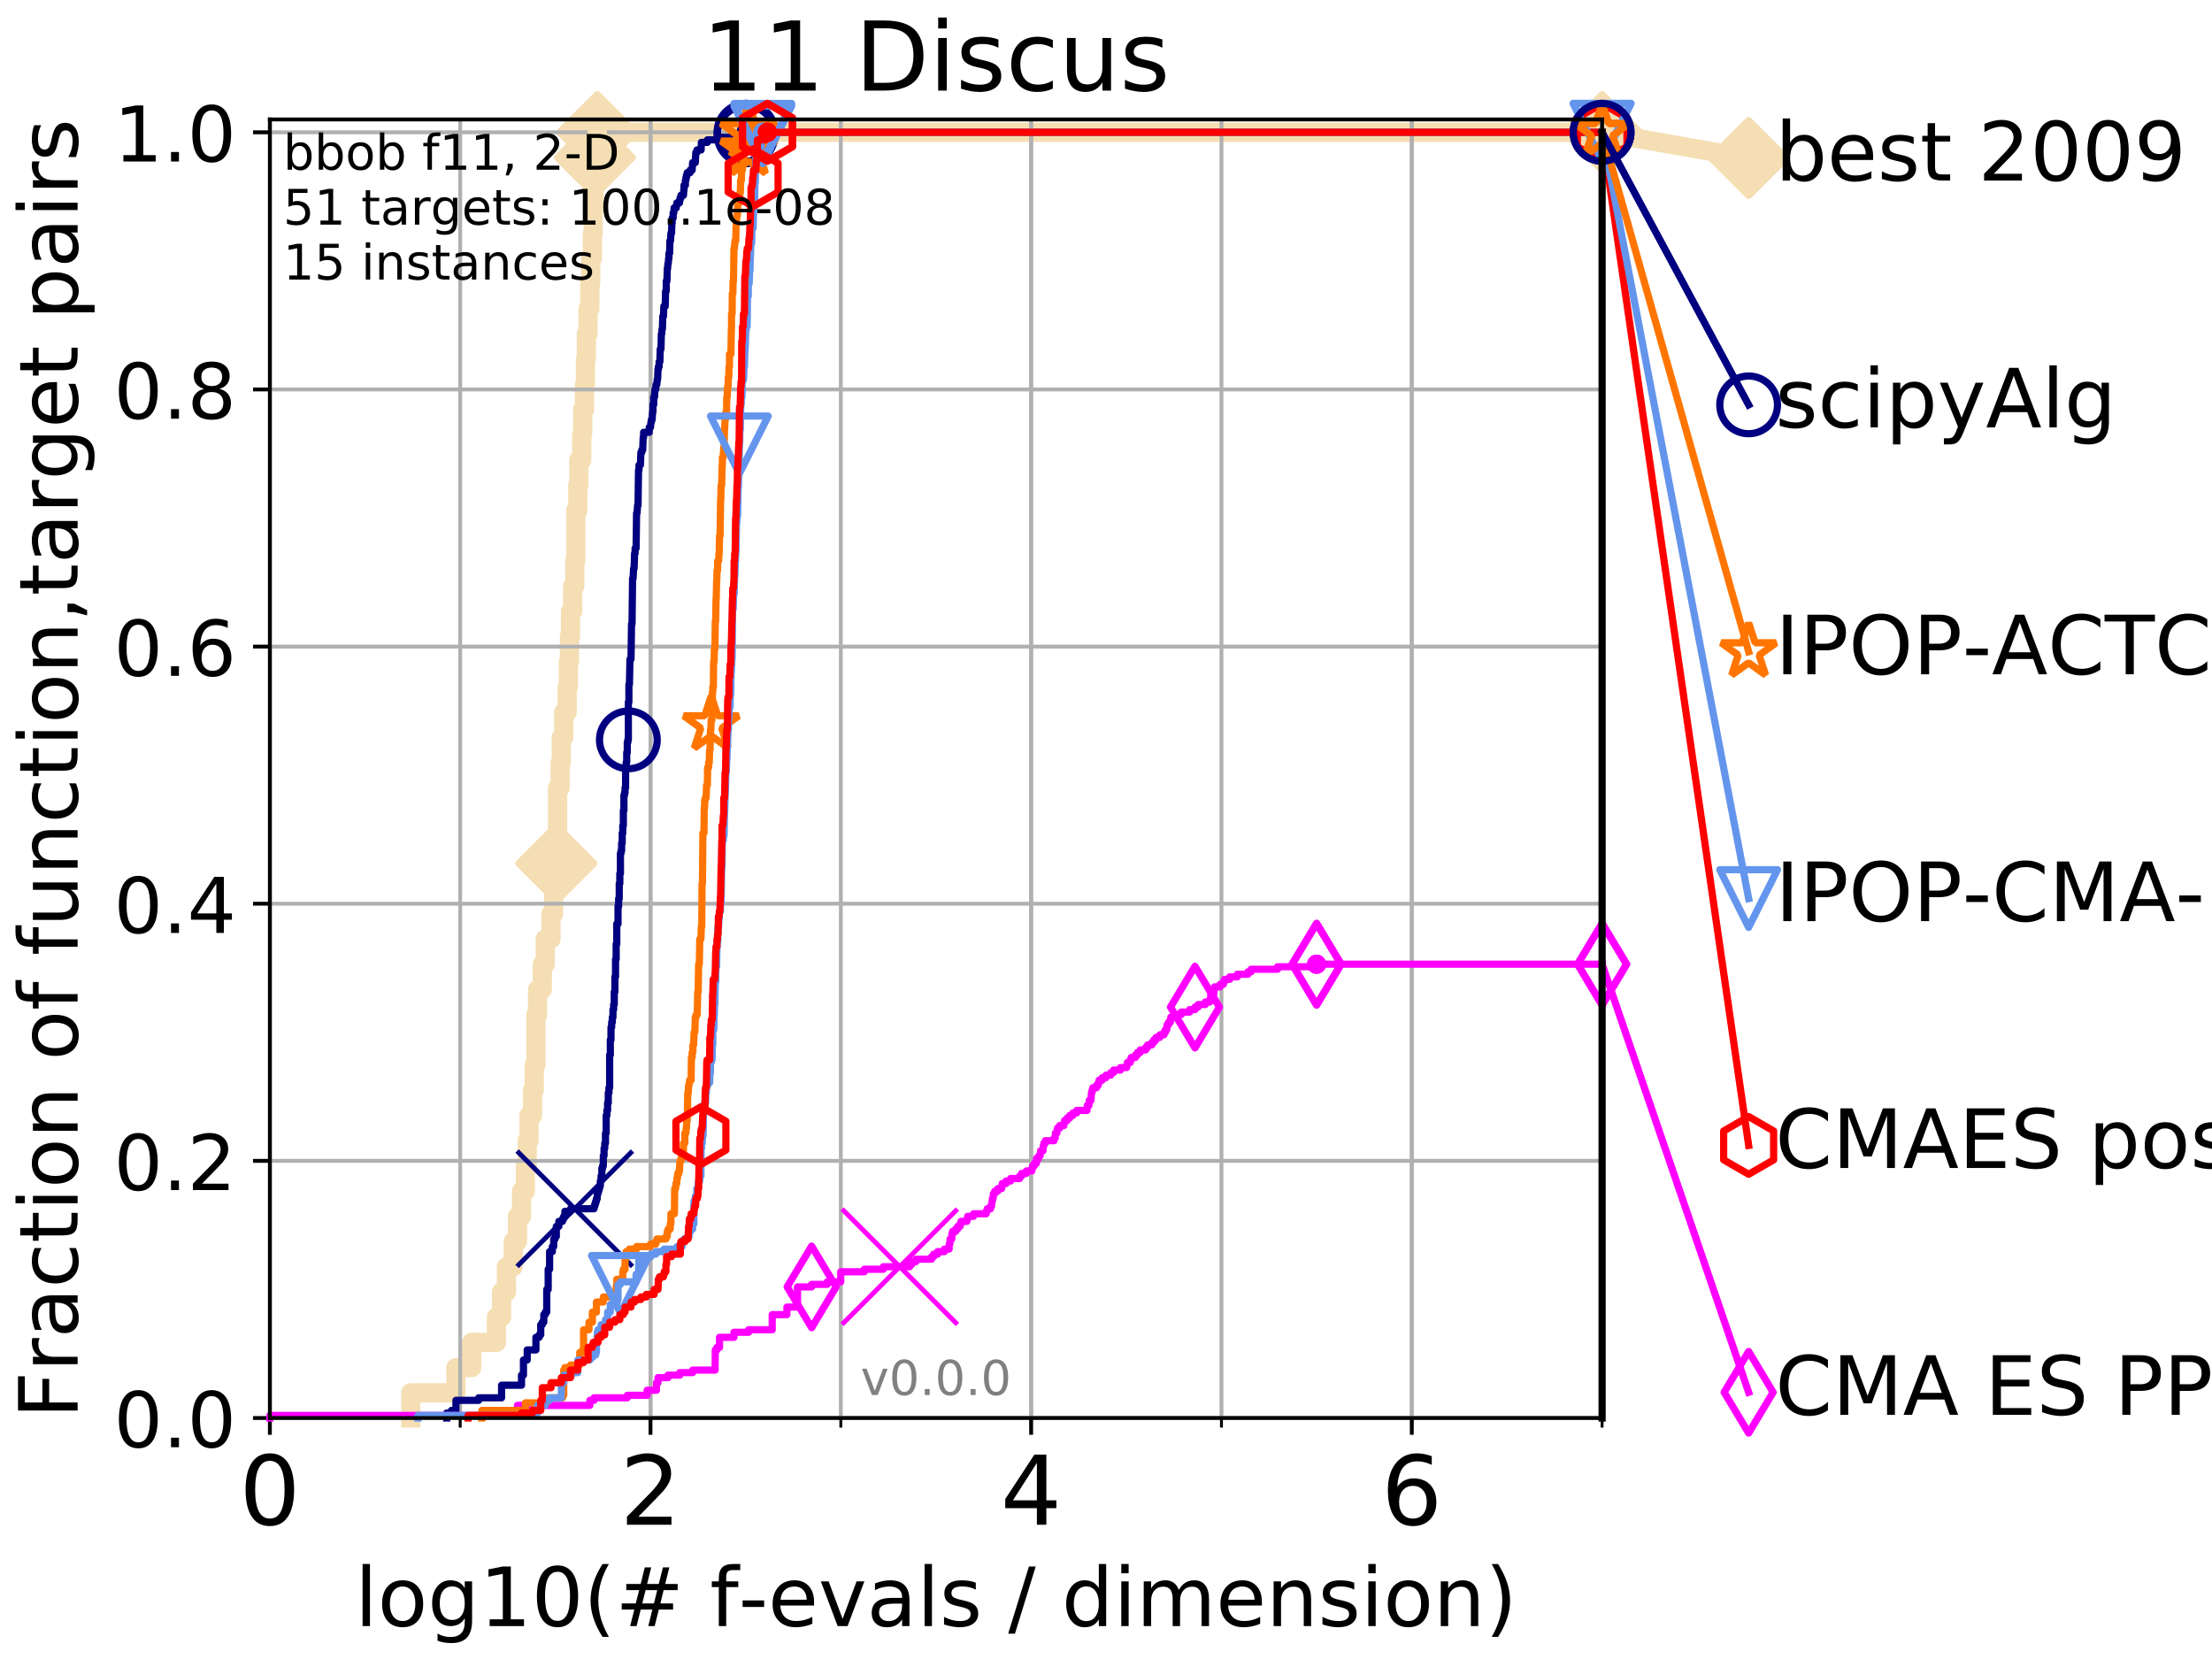<?xml version="1.0" encoding="utf-8" standalone="no"?>
<!DOCTYPE svg PUBLIC "-//W3C//DTD SVG 1.1//EN"
  "http://www.w3.org/Graphics/SVG/1.1/DTD/svg11.dtd">
<!-- Created with matplotlib (http://matplotlib.org/) -->
<svg height="345pt" version="1.1" viewBox="0 0 460 345" width="460pt" xmlns="http://www.w3.org/2000/svg" xmlns:xlink="http://www.w3.org/1999/xlink">
 <defs>
  <style type="text/css">
*{stroke-linecap:butt;stroke-linejoin:round;}
  </style>
 </defs>
 <g id="figure_1">
  <g id="patch_1">
   <path d="M 0 345.6 
L 460.8 345.6 
L 460.8 0 
L 0 0 
z
" style="fill:#ffffff;"/>
  </g>
  <g id="axes_1">
   <g id="patch_2">
    <path d="M 56.12 294.88 
L 333.168 294.88 
L 333.168 24.84 
L 56.12 24.84 
z
" style="fill:#ffffff;"/>
   </g>
   <g id="line2d_1">
    <path d="M 85.422 294.88 
L 85.422 289.638 
L 94.817 289.638 
L 94.817 284.395 
L 98.101 284.395 
L 98.101 279.153 
L 103.231 279.153 
L 103.231 273.91 
L 104.306 273.91 
L 104.306 268.668 
L 105.317 268.668 
L 105.317 263.425 
L 106.731 263.425 
L 106.731 258.183 
L 107.613 258.183 
L 107.613 252.94 
L 108.451 252.94 
L 108.451 247.698 
L 109.251 247.698 
L 109.251 242.455 
L 109.637 242.455 
L 109.637 237.213 
L 110.015 237.213 
L 110.015 231.97 
L 110.746 231.97 
L 110.746 226.728 
L 111.101 226.728 
L 111.101 221.485 
L 111.448 221.485 
L 111.448 211 
L 111.788 211 
L 111.788 205.758 
L 112.771 205.758 
L 112.771 200.515 
L 113.396 200.515 
L 113.396 195.273 
L 114.582 195.273 
L 114.582 190.03 
L 115.146 190.03 
L 115.146 179.546 
L 115.691 179.546 
L 115.691 174.303 
L 115.958 174.303 
L 115.958 163.818 
L 116.479 163.818 
L 116.479 158.576 
L 116.733 158.576 
L 116.733 153.333 
L 117.232 153.333 
L 117.232 148.091 
L 117.953 148.091 
L 117.953 142.848 
L 118.187 142.848 
L 118.187 137.606 
L 118.417 137.606 
L 118.417 132.363 
L 118.645 132.363 
L 118.645 127.121 
L 119.092 127.121 
L 119.092 121.878 
L 119.527 121.878 
L 119.527 116.636 
L 119.74 116.636 
L 119.74 106.151 
L 120.16 106.151 
L 120.16 100.908 
L 120.365 100.908 
L 120.365 95.666 
L 120.969 95.666 
L 120.969 90.423 
L 121.165 90.423 
L 121.165 85.181 
L 121.551 85.181 
L 121.551 79.938 
L 121.741 79.938 
L 121.741 74.696 
L 121.929 74.696 
L 121.929 69.453 
L 122.299 69.453 
L 122.299 64.211 
L 122.661 64.211 
L 122.661 58.969 
L 122.839 58.969 
L 122.839 53.726 
L 123.19 53.726 
L 123.19 48.484 
L 123.362 48.484 
L 123.362 43.241 
L 123.533 43.241 
L 123.533 37.999 
L 123.703 37.999 
L 123.703 32.756 
L 124.201 32.756 
L 124.201 27.514 
L 333.168 27.514 
" style="fill:none;stroke:#f5deb3;stroke-linecap:square;stroke-width:4;"/>
   </g>
   <g id="line2d_2">
    <defs>
     <path d="M -0 7.778 
L 7.778 0 
L 0 -7.778 
L -7.778 -0 
z
" id="ma96c7bf493" style="stroke:#f5deb3;stroke-linejoin:miter;stroke-width:1.5;"/>
    </defs>
    <g>
     <use style="fill:#f5deb3;stroke:#f5deb3;stroke-linejoin:miter;stroke-width:1.5;" x="115.691" xlink:href="#ma96c7bf493" y="179.546"/>
     <use style="fill:#f5deb3;stroke:#f5deb3;stroke-linejoin:miter;stroke-width:1.5;" x="123.703" xlink:href="#ma96c7bf493" y="32.756"/>
     <use style="fill:#f5deb3;stroke:#f5deb3;stroke-linejoin:miter;stroke-width:1.5;" x="124.201" xlink:href="#ma96c7bf493" y="27.514"/>
     <use style="fill:#f5deb3;stroke:#f5deb3;stroke-linejoin:miter;stroke-width:1.5;" x="124.201" xlink:href="#ma96c7bf493" y="27.514"/>
     <use style="fill:#f5deb3;stroke:#f5deb3;stroke-linejoin:miter;stroke-width:1.5;" x="333.168" xlink:href="#ma96c7bf493" y="27.514"/>
    </g>
   </g>
   <g id="line2d_3">
    <path style="fill:none;stroke:#f5deb3;stroke-linecap:square;stroke-width:4;"/>
    <g/>
   </g>
   <g id="line2d_4">
    <path d="M 333.168 27.514 
L 363.643 32.861 
" style="fill:none;stroke:#f5deb3;stroke-linecap:square;stroke-width:4;"/>
    <g>
     <use style="fill:#f5deb3;stroke:#f5deb3;stroke-linejoin:miter;stroke-width:1.5;" x="333.168" xlink:href="#ma96c7bf493" y="27.514"/>
     <use style="fill:#f5deb3;stroke:#f5deb3;stroke-linejoin:miter;stroke-width:1.5;" x="363.643" xlink:href="#ma96c7bf493" y="32.861"/>
    </g>
   </g>
   <g id="matplotlib.axis_1">
    <g id="xtick_1">
     <g id="line2d_5">
      <path clip-path="url(#p86cd221d01)" d="M 56.12 294.88 
L 56.12 24.84 
" style="fill:none;stroke:#b0b0b0;stroke-linecap:square;stroke-width:0.8;"/>
     </g>
     <g id="line2d_6">
      <defs>
       <path d="M 0 0 
L 0 3.5 
" id="m4962e92025" style="stroke:#000000;stroke-width:0.8;"/>
      </defs>
      <g>
       <use style="stroke:#000000;stroke-width:0.8;" x="56.12" xlink:href="#m4962e92025" y="294.88"/>
      </g>
     </g>
     <g id="text_1">
      <!-- 0 -->
      <defs>
       <path d="M 31.781 66.406 
Q 24.172 66.406 20.328 58.906 
Q 16.5 51.422 16.5 36.375 
Q 16.5 21.391 20.328 13.891 
Q 24.172 6.391 31.781 6.391 
Q 39.453 6.391 43.281 13.891 
Q 47.125 21.391 47.125 36.375 
Q 47.125 51.422 43.281 58.906 
Q 39.453 66.406 31.781 66.406 
z
M 31.781 74.219 
Q 44.047 74.219 50.516 64.516 
Q 56.984 54.828 56.984 36.375 
Q 56.984 17.969 50.516 8.266 
Q 44.047 -1.422 31.781 -1.422 
Q 19.531 -1.422 13.062 8.266 
Q 6.594 17.969 6.594 36.375 
Q 6.594 54.828 13.062 64.516 
Q 19.531 74.219 31.781 74.219 
z
" id="DejaVuSans-30"/>
      </defs>
      <g transform="translate(49.758 317.077)scale(0.2 -0.2)">
       <use xlink:href="#DejaVuSans-30"/>
      </g>
     </g>
    </g>
    <g id="xtick_2">
     <g id="line2d_7">
      <path clip-path="url(#p86cd221d01)" d="M 135.277 294.88 
L 135.277 24.84 
" style="fill:none;stroke:#b0b0b0;stroke-linecap:square;stroke-width:0.8;"/>
     </g>
     <g id="line2d_8">
      <g>
       <use style="stroke:#000000;stroke-width:0.8;" x="135.277" xlink:href="#m4962e92025" y="294.88"/>
      </g>
     </g>
     <g id="text_2">
      <!-- 2 -->
      <defs>
       <path d="M 19.188 8.297 
L 53.609 8.297 
L 53.609 0 
L 7.328 0 
L 7.328 8.297 
Q 12.938 14.109 22.625 23.891 
Q 32.328 33.688 34.812 36.531 
Q 39.547 41.844 41.422 45.531 
Q 43.312 49.219 43.312 52.781 
Q 43.312 58.594 39.234 62.25 
Q 35.156 65.922 28.609 65.922 
Q 23.969 65.922 18.812 64.312 
Q 13.672 62.703 7.812 59.422 
L 7.812 69.391 
Q 13.766 71.781 18.938 73 
Q 24.125 74.219 28.422 74.219 
Q 39.75 74.219 46.484 68.547 
Q 53.219 62.891 53.219 53.422 
Q 53.219 48.922 51.531 44.891 
Q 49.859 40.875 45.406 35.406 
Q 44.188 33.984 37.641 27.219 
Q 31.109 20.453 19.188 8.297 
z
" id="DejaVuSans-32"/>
      </defs>
      <g transform="translate(128.914 317.077)scale(0.2 -0.2)">
       <use xlink:href="#DejaVuSans-32"/>
      </g>
     </g>
    </g>
    <g id="xtick_3">
     <g id="line2d_9">
      <path clip-path="url(#p86cd221d01)" d="M 214.433 294.88 
L 214.433 24.84 
" style="fill:none;stroke:#b0b0b0;stroke-linecap:square;stroke-width:0.8;"/>
     </g>
     <g id="line2d_10">
      <g>
       <use style="stroke:#000000;stroke-width:0.8;" x="214.433" xlink:href="#m4962e92025" y="294.88"/>
      </g>
     </g>
     <g id="text_3">
      <!-- 4 -->
      <defs>
       <path d="M 37.797 64.312 
L 12.891 25.391 
L 37.797 25.391 
z
M 35.203 72.906 
L 47.609 72.906 
L 47.609 25.391 
L 58.016 25.391 
L 58.016 17.188 
L 47.609 17.188 
L 47.609 0 
L 37.797 0 
L 37.797 17.188 
L 4.891 17.188 
L 4.891 26.703 
z
" id="DejaVuSans-34"/>
      </defs>
      <g transform="translate(208.071 317.077)scale(0.2 -0.2)">
       <use xlink:href="#DejaVuSans-34"/>
      </g>
     </g>
    </g>
    <g id="xtick_4">
     <g id="line2d_11">
      <path clip-path="url(#p86cd221d01)" d="M 293.59 294.88 
L 293.59 24.84 
" style="fill:none;stroke:#b0b0b0;stroke-linecap:square;stroke-width:0.8;"/>
     </g>
     <g id="line2d_12">
      <g>
       <use style="stroke:#000000;stroke-width:0.8;" x="293.59" xlink:href="#m4962e92025" y="294.88"/>
      </g>
     </g>
     <g id="text_4">
      <!-- 6 -->
      <defs>
       <path d="M 33.016 40.375 
Q 26.375 40.375 22.484 35.828 
Q 18.609 31.297 18.609 23.391 
Q 18.609 15.531 22.484 10.953 
Q 26.375 6.391 33.016 6.391 
Q 39.656 6.391 43.531 10.953 
Q 47.406 15.531 47.406 23.391 
Q 47.406 31.297 43.531 35.828 
Q 39.656 40.375 33.016 40.375 
z
M 52.594 71.297 
L 52.594 62.312 
Q 48.875 64.062 45.094 64.984 
Q 41.312 65.922 37.594 65.922 
Q 27.828 65.922 22.672 59.328 
Q 17.531 52.734 16.797 39.406 
Q 19.672 43.656 24.016 45.922 
Q 28.375 48.188 33.594 48.188 
Q 44.578 48.188 50.953 41.516 
Q 57.328 34.859 57.328 23.391 
Q 57.328 12.156 50.688 5.359 
Q 44.047 -1.422 33.016 -1.422 
Q 20.359 -1.422 13.672 8.266 
Q 6.984 17.969 6.984 36.375 
Q 6.984 53.656 15.188 63.938 
Q 23.391 74.219 37.203 74.219 
Q 40.922 74.219 44.703 73.484 
Q 48.484 72.75 52.594 71.297 
z
" id="DejaVuSans-36"/>
      </defs>
      <g transform="translate(287.227 317.077)scale(0.2 -0.2)">
       <use xlink:href="#DejaVuSans-36"/>
      </g>
     </g>
    </g>
    <g id="xtick_5">
     <g id="line2d_13">
      <path clip-path="url(#p86cd221d01)" d="M 56.12 294.88 
L 56.12 24.84 
" style="fill:none;stroke:#b0b0b0;stroke-linecap:square;stroke-width:0.8;"/>
     </g>
     <g id="line2d_14">
      <defs>
       <path d="M 0 0 
L 0 2 
" id="m9ae0fa29fa" style="stroke:#000000;stroke-width:0.6;"/>
      </defs>
      <g>
       <use style="stroke:#000000;stroke-width:0.6;" x="56.12" xlink:href="#m9ae0fa29fa" y="294.88"/>
      </g>
     </g>
    </g>
    <g id="xtick_6">
     <g id="line2d_15">
      <path clip-path="url(#p86cd221d01)" d="M 95.698 294.88 
L 95.698 24.84 
" style="fill:none;stroke:#b0b0b0;stroke-linecap:square;stroke-width:0.8;"/>
     </g>
     <g id="line2d_16">
      <g>
       <use style="stroke:#000000;stroke-width:0.6;" x="95.698" xlink:href="#m9ae0fa29fa" y="294.88"/>
      </g>
     </g>
    </g>
    <g id="xtick_7">
     <g id="line2d_17">
      <path clip-path="url(#p86cd221d01)" d="M 135.277 294.88 
L 135.277 24.84 
" style="fill:none;stroke:#b0b0b0;stroke-linecap:square;stroke-width:0.8;"/>
     </g>
     <g id="line2d_18">
      <g>
       <use style="stroke:#000000;stroke-width:0.6;" x="135.277" xlink:href="#m9ae0fa29fa" y="294.88"/>
      </g>
     </g>
    </g>
    <g id="xtick_8">
     <g id="line2d_19">
      <path clip-path="url(#p86cd221d01)" d="M 174.855 294.88 
L 174.855 24.84 
" style="fill:none;stroke:#b0b0b0;stroke-linecap:square;stroke-width:0.8;"/>
     </g>
     <g id="line2d_20">
      <g>
       <use style="stroke:#000000;stroke-width:0.6;" x="174.855" xlink:href="#m9ae0fa29fa" y="294.88"/>
      </g>
     </g>
    </g>
    <g id="xtick_9">
     <g id="line2d_21">
      <path clip-path="url(#p86cd221d01)" d="M 214.433 294.88 
L 214.433 24.84 
" style="fill:none;stroke:#b0b0b0;stroke-linecap:square;stroke-width:0.8;"/>
     </g>
     <g id="line2d_22">
      <g>
       <use style="stroke:#000000;stroke-width:0.6;" x="214.433" xlink:href="#m9ae0fa29fa" y="294.88"/>
      </g>
     </g>
    </g>
    <g id="xtick_10">
     <g id="line2d_23">
      <path clip-path="url(#p86cd221d01)" d="M 254.011 294.88 
L 254.011 24.84 
" style="fill:none;stroke:#b0b0b0;stroke-linecap:square;stroke-width:0.8;"/>
     </g>
     <g id="line2d_24">
      <g>
       <use style="stroke:#000000;stroke-width:0.6;" x="254.011" xlink:href="#m9ae0fa29fa" y="294.88"/>
      </g>
     </g>
    </g>
    <g id="xtick_11">
     <g id="line2d_25">
      <path clip-path="url(#p86cd221d01)" d="M 293.59 294.88 
L 293.59 24.84 
" style="fill:none;stroke:#b0b0b0;stroke-linecap:square;stroke-width:0.8;"/>
     </g>
     <g id="line2d_26">
      <g>
       <use style="stroke:#000000;stroke-width:0.6;" x="293.59" xlink:href="#m9ae0fa29fa" y="294.88"/>
      </g>
     </g>
    </g>
    <g id="xtick_12">
     <g id="line2d_27">
      <path clip-path="url(#p86cd221d01)" d="M 333.168 294.88 
L 333.168 24.84 
" style="fill:none;stroke:#b0b0b0;stroke-linecap:square;stroke-width:0.8;"/>
     </g>
     <g id="line2d_28">
      <g>
       <use style="stroke:#000000;stroke-width:0.6;" x="333.168" xlink:href="#m9ae0fa29fa" y="294.88"/>
      </g>
     </g>
    </g>
    <g id="text_5">
     <!-- log10(# f-evals / dimension) -->
     <defs>
      <path d="M 9.422 75.984 
L 18.406 75.984 
L 18.406 0 
L 9.422 0 
z
" id="DejaVuSans-6c"/>
      <path d="M 30.609 48.391 
Q 23.391 48.391 19.188 42.75 
Q 14.984 37.109 14.984 27.297 
Q 14.984 17.484 19.156 11.844 
Q 23.344 6.203 30.609 6.203 
Q 37.797 6.203 41.984 11.859 
Q 46.188 17.531 46.188 27.297 
Q 46.188 37.016 41.984 42.703 
Q 37.797 48.391 30.609 48.391 
z
M 30.609 56 
Q 42.328 56 49.016 48.375 
Q 55.719 40.766 55.719 27.297 
Q 55.719 13.875 49.016 6.219 
Q 42.328 -1.422 30.609 -1.422 
Q 18.844 -1.422 12.172 6.219 
Q 5.516 13.875 5.516 27.297 
Q 5.516 40.766 12.172 48.375 
Q 18.844 56 30.609 56 
z
" id="DejaVuSans-6f"/>
      <path d="M 45.406 27.984 
Q 45.406 37.75 41.375 43.109 
Q 37.359 48.484 30.078 48.484 
Q 22.859 48.484 18.828 43.109 
Q 14.797 37.75 14.797 27.984 
Q 14.797 18.266 18.828 12.891 
Q 22.859 7.516 30.078 7.516 
Q 37.359 7.516 41.375 12.891 
Q 45.406 18.266 45.406 27.984 
z
M 54.391 6.781 
Q 54.391 -7.172 48.188 -13.984 
Q 42 -20.797 29.203 -20.797 
Q 24.469 -20.797 20.266 -20.094 
Q 16.062 -19.391 12.109 -17.922 
L 12.109 -9.188 
Q 16.062 -11.328 19.922 -12.344 
Q 23.781 -13.375 27.781 -13.375 
Q 36.625 -13.375 41.016 -8.766 
Q 45.406 -4.156 45.406 5.172 
L 45.406 9.625 
Q 42.625 4.781 38.281 2.391 
Q 33.938 0 27.875 0 
Q 17.828 0 11.672 7.656 
Q 5.516 15.328 5.516 27.984 
Q 5.516 40.672 11.672 48.328 
Q 17.828 56 27.875 56 
Q 33.938 56 38.281 53.609 
Q 42.625 51.219 45.406 46.391 
L 45.406 54.688 
L 54.391 54.688 
z
" id="DejaVuSans-67"/>
      <path d="M 12.406 8.297 
L 28.516 8.297 
L 28.516 63.922 
L 10.984 60.406 
L 10.984 69.391 
L 28.422 72.906 
L 38.281 72.906 
L 38.281 8.297 
L 54.391 8.297 
L 54.391 0 
L 12.406 0 
z
" id="DejaVuSans-31"/>
      <path d="M 31 75.875 
Q 24.469 64.656 21.281 53.656 
Q 18.109 42.672 18.109 31.391 
Q 18.109 20.125 21.312 9.062 
Q 24.516 -2 31 -13.188 
L 23.188 -13.188 
Q 15.875 -1.703 12.234 9.375 
Q 8.594 20.453 8.594 31.391 
Q 8.594 42.281 12.203 53.312 
Q 15.828 64.359 23.188 75.875 
z
" id="DejaVuSans-28"/>
      <path d="M 51.125 44 
L 36.922 44 
L 32.812 27.688 
L 47.125 27.688 
z
M 43.797 71.781 
L 38.719 51.516 
L 52.984 51.516 
L 58.109 71.781 
L 65.922 71.781 
L 60.891 51.516 
L 76.125 51.516 
L 76.125 44 
L 58.984 44 
L 54.984 27.688 
L 70.516 27.688 
L 70.516 20.219 
L 53.078 20.219 
L 48 0 
L 40.188 0 
L 45.219 20.219 
L 30.906 20.219 
L 25.875 0 
L 18.016 0 
L 23.094 20.219 
L 7.719 20.219 
L 7.719 27.688 
L 24.906 27.688 
L 29 44 
L 13.281 44 
L 13.281 51.516 
L 30.906 51.516 
L 35.891 71.781 
z
" id="DejaVuSans-23"/>
      <path id="DejaVuSans-20"/>
      <path d="M 37.109 75.984 
L 37.109 68.5 
L 28.516 68.5 
Q 23.688 68.5 21.797 66.547 
Q 19.922 64.594 19.922 59.516 
L 19.922 54.688 
L 34.719 54.688 
L 34.719 47.703 
L 19.922 47.703 
L 19.922 0 
L 10.891 0 
L 10.891 47.703 
L 2.297 47.703 
L 2.297 54.688 
L 10.891 54.688 
L 10.891 58.5 
Q 10.891 67.625 15.141 71.797 
Q 19.391 75.984 28.609 75.984 
z
" id="DejaVuSans-66"/>
      <path d="M 4.891 31.391 
L 31.203 31.391 
L 31.203 23.391 
L 4.891 23.391 
z
" id="DejaVuSans-2d"/>
      <path d="M 56.203 29.594 
L 56.203 25.203 
L 14.891 25.203 
Q 15.484 15.922 20.484 11.062 
Q 25.484 6.203 34.422 6.203 
Q 39.594 6.203 44.453 7.469 
Q 49.312 8.734 54.109 11.281 
L 54.109 2.781 
Q 49.266 0.734 44.188 -0.344 
Q 39.109 -1.422 33.891 -1.422 
Q 20.797 -1.422 13.156 6.188 
Q 5.516 13.812 5.516 26.812 
Q 5.516 40.234 12.766 48.109 
Q 20.016 56 32.328 56 
Q 43.359 56 49.781 48.891 
Q 56.203 41.797 56.203 29.594 
z
M 47.219 32.234 
Q 47.125 39.594 43.094 43.984 
Q 39.062 48.391 32.422 48.391 
Q 24.906 48.391 20.391 44.141 
Q 15.875 39.891 15.188 32.172 
z
" id="DejaVuSans-65"/>
      <path d="M 2.984 54.688 
L 12.5 54.688 
L 29.594 8.797 
L 46.688 54.688 
L 56.203 54.688 
L 35.688 0 
L 23.484 0 
z
" id="DejaVuSans-76"/>
      <path d="M 34.281 27.484 
Q 23.391 27.484 19.188 25 
Q 14.984 22.516 14.984 16.5 
Q 14.984 11.719 18.141 8.906 
Q 21.297 6.109 26.703 6.109 
Q 34.188 6.109 38.703 11.406 
Q 43.219 16.703 43.219 25.484 
L 43.219 27.484 
z
M 52.203 31.203 
L 52.203 0 
L 43.219 0 
L 43.219 8.297 
Q 40.141 3.328 35.547 0.953 
Q 30.953 -1.422 24.312 -1.422 
Q 15.922 -1.422 10.953 3.297 
Q 6 8.016 6 15.922 
Q 6 25.141 12.172 29.828 
Q 18.359 34.516 30.609 34.516 
L 43.219 34.516 
L 43.219 35.406 
Q 43.219 41.609 39.141 45 
Q 35.062 48.391 27.688 48.391 
Q 23 48.391 18.547 47.266 
Q 14.109 46.141 10.016 43.891 
L 10.016 52.203 
Q 14.938 54.109 19.578 55.047 
Q 24.219 56 28.609 56 
Q 40.484 56 46.344 49.844 
Q 52.203 43.703 52.203 31.203 
z
" id="DejaVuSans-61"/>
      <path d="M 44.281 53.078 
L 44.281 44.578 
Q 40.484 46.531 36.375 47.5 
Q 32.281 48.484 27.875 48.484 
Q 21.188 48.484 17.844 46.438 
Q 14.5 44.391 14.5 40.281 
Q 14.5 37.156 16.891 35.375 
Q 19.281 33.594 26.516 31.984 
L 29.594 31.297 
Q 39.156 29.25 43.188 25.516 
Q 47.219 21.781 47.219 15.094 
Q 47.219 7.469 41.188 3.016 
Q 35.156 -1.422 24.609 -1.422 
Q 20.219 -1.422 15.453 -0.562 
Q 10.688 0.297 5.422 2 
L 5.422 11.281 
Q 10.406 8.688 15.234 7.391 
Q 20.062 6.109 24.812 6.109 
Q 31.156 6.109 34.562 8.281 
Q 37.984 10.453 37.984 14.406 
Q 37.984 18.062 35.516 20.016 
Q 33.062 21.969 24.703 23.781 
L 21.578 24.516 
Q 13.234 26.266 9.516 29.906 
Q 5.812 33.547 5.812 39.891 
Q 5.812 47.609 11.281 51.797 
Q 16.75 56 26.812 56 
Q 31.781 56 36.172 55.266 
Q 40.578 54.547 44.281 53.078 
z
" id="DejaVuSans-73"/>
      <path d="M 25.391 72.906 
L 33.688 72.906 
L 8.297 -9.281 
L 0 -9.281 
z
" id="DejaVuSans-2f"/>
      <path d="M 45.406 46.391 
L 45.406 75.984 
L 54.391 75.984 
L 54.391 0 
L 45.406 0 
L 45.406 8.203 
Q 42.578 3.328 38.25 0.953 
Q 33.938 -1.422 27.875 -1.422 
Q 17.969 -1.422 11.734 6.484 
Q 5.516 14.406 5.516 27.297 
Q 5.516 40.188 11.734 48.094 
Q 17.969 56 27.875 56 
Q 33.938 56 38.25 53.625 
Q 42.578 51.266 45.406 46.391 
z
M 14.797 27.297 
Q 14.797 17.391 18.875 11.75 
Q 22.953 6.109 30.078 6.109 
Q 37.203 6.109 41.297 11.75 
Q 45.406 17.391 45.406 27.297 
Q 45.406 37.203 41.297 42.844 
Q 37.203 48.484 30.078 48.484 
Q 22.953 48.484 18.875 42.844 
Q 14.797 37.203 14.797 27.297 
z
" id="DejaVuSans-64"/>
      <path d="M 9.422 54.688 
L 18.406 54.688 
L 18.406 0 
L 9.422 0 
z
M 9.422 75.984 
L 18.406 75.984 
L 18.406 64.594 
L 9.422 64.594 
z
" id="DejaVuSans-69"/>
      <path d="M 52 44.188 
Q 55.375 50.25 60.062 53.125 
Q 64.75 56 71.094 56 
Q 79.641 56 84.281 50.016 
Q 88.922 44.047 88.922 33.016 
L 88.922 0 
L 79.891 0 
L 79.891 32.719 
Q 79.891 40.578 77.094 44.375 
Q 74.312 48.188 68.609 48.188 
Q 61.625 48.188 57.562 43.547 
Q 53.516 38.922 53.516 30.906 
L 53.516 0 
L 44.484 0 
L 44.484 32.719 
Q 44.484 40.625 41.703 44.406 
Q 38.922 48.188 33.109 48.188 
Q 26.219 48.188 22.156 43.531 
Q 18.109 38.875 18.109 30.906 
L 18.109 0 
L 9.078 0 
L 9.078 54.688 
L 18.109 54.688 
L 18.109 46.188 
Q 21.188 51.219 25.484 53.609 
Q 29.781 56 35.688 56 
Q 41.656 56 45.828 52.969 
Q 50 49.953 52 44.188 
z
" id="DejaVuSans-6d"/>
      <path d="M 54.891 33.016 
L 54.891 0 
L 45.906 0 
L 45.906 32.719 
Q 45.906 40.484 42.875 44.328 
Q 39.844 48.188 33.797 48.188 
Q 26.516 48.188 22.312 43.547 
Q 18.109 38.922 18.109 30.906 
L 18.109 0 
L 9.078 0 
L 9.078 54.688 
L 18.109 54.688 
L 18.109 46.188 
Q 21.344 51.125 25.703 53.562 
Q 30.078 56 35.797 56 
Q 45.219 56 50.047 50.172 
Q 54.891 44.344 54.891 33.016 
z
" id="DejaVuSans-6e"/>
      <path d="M 8.016 75.875 
L 15.828 75.875 
Q 23.141 64.359 26.781 53.312 
Q 30.422 42.281 30.422 31.391 
Q 30.422 20.453 26.781 9.375 
Q 23.141 -1.703 15.828 -13.188 
L 8.016 -13.188 
Q 14.5 -2 17.703 9.062 
Q 20.906 20.125 20.906 31.391 
Q 20.906 42.672 17.703 53.656 
Q 14.5 64.656 8.016 75.875 
z
" id="DejaVuSans-29"/>
     </defs>
     <g transform="translate(73.803 338.154)scale(0.17 -0.17)">
      <use xlink:href="#DejaVuSans-6c"/>
      <use x="27.783" xlink:href="#DejaVuSans-6f"/>
      <use x="88.965" xlink:href="#DejaVuSans-67"/>
      <use x="152.441" xlink:href="#DejaVuSans-31"/>
      <use x="216.064" xlink:href="#DejaVuSans-30"/>
      <use x="279.688" xlink:href="#DejaVuSans-28"/>
      <use x="318.701" xlink:href="#DejaVuSans-23"/>
      <use x="402.49" xlink:href="#DejaVuSans-20"/>
      <use x="434.277" xlink:href="#DejaVuSans-66"/>
      <use x="469.404" xlink:href="#DejaVuSans-2d"/>
      <use x="505.488" xlink:href="#DejaVuSans-65"/>
      <use x="567.012" xlink:href="#DejaVuSans-76"/>
      <use x="626.191" xlink:href="#DejaVuSans-61"/>
      <use x="687.471" xlink:href="#DejaVuSans-6c"/>
      <use x="715.254" xlink:href="#DejaVuSans-73"/>
      <use x="767.354" xlink:href="#DejaVuSans-20"/>
      <use x="799.141" xlink:href="#DejaVuSans-2f"/>
      <use x="832.832" xlink:href="#DejaVuSans-20"/>
      <use x="864.619" xlink:href="#DejaVuSans-64"/>
      <use x="928.096" xlink:href="#DejaVuSans-69"/>
      <use x="955.879" xlink:href="#DejaVuSans-6d"/>
      <use x="1053.291" xlink:href="#DejaVuSans-65"/>
      <use x="1114.814" xlink:href="#DejaVuSans-6e"/>
      <use x="1178.193" xlink:href="#DejaVuSans-73"/>
      <use x="1230.293" xlink:href="#DejaVuSans-69"/>
      <use x="1258.076" xlink:href="#DejaVuSans-6f"/>
      <use x="1319.258" xlink:href="#DejaVuSans-6e"/>
      <use x="1382.637" xlink:href="#DejaVuSans-29"/>
     </g>
    </g>
   </g>
   <g id="matplotlib.axis_2">
    <g id="ytick_1">
     <g id="line2d_29">
      <path clip-path="url(#p86cd221d01)" d="M 56.12 294.88 
L 333.168 294.88 
" style="fill:none;stroke:#b0b0b0;stroke-linecap:square;stroke-width:0.8;"/>
     </g>
     <g id="line2d_30">
      <defs>
       <path d="M 0 0 
L -3.5 0 
" id="m6dc5e0e071" style="stroke:#000000;stroke-width:0.8;"/>
      </defs>
      <g>
       <use style="stroke:#000000;stroke-width:0.8;" x="56.12" xlink:href="#m6dc5e0e071" y="294.88"/>
      </g>
     </g>
     <g id="text_6">
      <!-- 0.0 -->
      <defs>
       <path d="M 10.688 12.406 
L 21 12.406 
L 21 0 
L 10.688 0 
z
" id="DejaVuSans-2e"/>
      </defs>
      <g transform="translate(23.675 300.959)scale(0.16 -0.16)">
       <use xlink:href="#DejaVuSans-30"/>
       <use x="63.623" xlink:href="#DejaVuSans-2e"/>
       <use x="95.41" xlink:href="#DejaVuSans-30"/>
      </g>
     </g>
    </g>
    <g id="ytick_2">
     <g id="line2d_31">
      <path clip-path="url(#p86cd221d01)" d="M 56.12 241.407 
L 333.168 241.407 
" style="fill:none;stroke:#b0b0b0;stroke-linecap:square;stroke-width:0.8;"/>
     </g>
     <g id="line2d_32">
      <g>
       <use style="stroke:#000000;stroke-width:0.8;" x="56.12" xlink:href="#m6dc5e0e071" y="241.407"/>
      </g>
     </g>
     <g id="text_7">
      <!-- 0.2 -->
      <g transform="translate(23.675 247.485)scale(0.16 -0.16)">
       <use xlink:href="#DejaVuSans-30"/>
       <use x="63.623" xlink:href="#DejaVuSans-2e"/>
       <use x="95.41" xlink:href="#DejaVuSans-32"/>
      </g>
     </g>
    </g>
    <g id="ytick_3">
     <g id="line2d_33">
      <path clip-path="url(#p86cd221d01)" d="M 56.12 187.933 
L 333.168 187.933 
" style="fill:none;stroke:#b0b0b0;stroke-linecap:square;stroke-width:0.8;"/>
     </g>
     <g id="line2d_34">
      <g>
       <use style="stroke:#000000;stroke-width:0.8;" x="56.12" xlink:href="#m6dc5e0e071" y="187.933"/>
      </g>
     </g>
     <g id="text_8">
      <!-- 0.4 -->
      <g transform="translate(23.675 194.012)scale(0.16 -0.16)">
       <use xlink:href="#DejaVuSans-30"/>
       <use x="63.623" xlink:href="#DejaVuSans-2e"/>
       <use x="95.41" xlink:href="#DejaVuSans-34"/>
      </g>
     </g>
    </g>
    <g id="ytick_4">
     <g id="line2d_35">
      <path clip-path="url(#p86cd221d01)" d="M 56.12 134.46 
L 333.168 134.46 
" style="fill:none;stroke:#b0b0b0;stroke-linecap:square;stroke-width:0.8;"/>
     </g>
     <g id="line2d_36">
      <g>
       <use style="stroke:#000000;stroke-width:0.8;" x="56.12" xlink:href="#m6dc5e0e071" y="134.46"/>
      </g>
     </g>
     <g id="text_9">
      <!-- 0.6 -->
      <g transform="translate(23.675 140.539)scale(0.16 -0.16)">
       <use xlink:href="#DejaVuSans-30"/>
       <use x="63.623" xlink:href="#DejaVuSans-2e"/>
       <use x="95.41" xlink:href="#DejaVuSans-36"/>
      </g>
     </g>
    </g>
    <g id="ytick_5">
     <g id="line2d_37">
      <path clip-path="url(#p86cd221d01)" d="M 56.12 80.987 
L 333.168 80.987 
" style="fill:none;stroke:#b0b0b0;stroke-linecap:square;stroke-width:0.8;"/>
     </g>
     <g id="line2d_38">
      <g>
       <use style="stroke:#000000;stroke-width:0.8;" x="56.12" xlink:href="#m6dc5e0e071" y="80.987"/>
      </g>
     </g>
     <g id="text_10">
      <!-- 0.8 -->
      <defs>
       <path d="M 31.781 34.625 
Q 24.75 34.625 20.719 30.859 
Q 16.703 27.094 16.703 20.516 
Q 16.703 13.922 20.719 10.156 
Q 24.75 6.391 31.781 6.391 
Q 38.812 6.391 42.859 10.172 
Q 46.922 13.969 46.922 20.516 
Q 46.922 27.094 42.891 30.859 
Q 38.875 34.625 31.781 34.625 
z
M 21.922 38.812 
Q 15.578 40.375 12.031 44.719 
Q 8.5 49.078 8.5 55.328 
Q 8.5 64.062 14.719 69.141 
Q 20.953 74.219 31.781 74.219 
Q 42.672 74.219 48.875 69.141 
Q 55.078 64.062 55.078 55.328 
Q 55.078 49.078 51.531 44.719 
Q 48 40.375 41.703 38.812 
Q 48.828 37.156 52.797 32.312 
Q 56.781 27.484 56.781 20.516 
Q 56.781 9.906 50.312 4.234 
Q 43.844 -1.422 31.781 -1.422 
Q 19.734 -1.422 13.25 4.234 
Q 6.781 9.906 6.781 20.516 
Q 6.781 27.484 10.781 32.312 
Q 14.797 37.156 21.922 38.812 
z
M 18.312 54.391 
Q 18.312 48.734 21.844 45.562 
Q 25.391 42.391 31.781 42.391 
Q 38.141 42.391 41.719 45.562 
Q 45.312 48.734 45.312 54.391 
Q 45.312 60.062 41.719 63.234 
Q 38.141 66.406 31.781 66.406 
Q 25.391 66.406 21.844 63.234 
Q 18.312 60.062 18.312 54.391 
z
" id="DejaVuSans-38"/>
      </defs>
      <g transform="translate(23.675 87.066)scale(0.16 -0.16)">
       <use xlink:href="#DejaVuSans-30"/>
       <use x="63.623" xlink:href="#DejaVuSans-2e"/>
       <use x="95.41" xlink:href="#DejaVuSans-38"/>
      </g>
     </g>
    </g>
    <g id="ytick_6">
     <g id="line2d_39">
      <path clip-path="url(#p86cd221d01)" d="M 56.12 27.514 
L 333.168 27.514 
" style="fill:none;stroke:#b0b0b0;stroke-linecap:square;stroke-width:0.8;"/>
     </g>
     <g id="line2d_40">
      <g>
       <use style="stroke:#000000;stroke-width:0.8;" x="56.12" xlink:href="#m6dc5e0e071" y="27.514"/>
      </g>
     </g>
     <g id="text_11">
      <!-- 1.0 -->
      <g transform="translate(23.675 33.592)scale(0.16 -0.16)">
       <use xlink:href="#DejaVuSans-31"/>
       <use x="63.623" xlink:href="#DejaVuSans-2e"/>
       <use x="95.41" xlink:href="#DejaVuSans-30"/>
      </g>
     </g>
    </g>
    <g id="text_12">
     <!-- Fraction of function,target pairs -->
     <defs>
      <path d="M 9.812 72.906 
L 51.703 72.906 
L 51.703 64.594 
L 19.672 64.594 
L 19.672 43.109 
L 48.578 43.109 
L 48.578 34.812 
L 19.672 34.812 
L 19.672 0 
L 9.812 0 
z
" id="DejaVuSans-46"/>
      <path d="M 41.109 46.297 
Q 39.594 47.172 37.812 47.578 
Q 36.031 48 33.891 48 
Q 26.266 48 22.188 43.047 
Q 18.109 38.094 18.109 28.812 
L 18.109 0 
L 9.078 0 
L 9.078 54.688 
L 18.109 54.688 
L 18.109 46.188 
Q 20.953 51.172 25.484 53.578 
Q 30.031 56 36.531 56 
Q 37.453 56 38.578 55.875 
Q 39.703 55.766 41.062 55.516 
z
" id="DejaVuSans-72"/>
      <path d="M 48.781 52.594 
L 48.781 44.188 
Q 44.969 46.297 41.141 47.344 
Q 37.312 48.391 33.406 48.391 
Q 24.656 48.391 19.812 42.844 
Q 14.984 37.312 14.984 27.297 
Q 14.984 17.281 19.812 11.734 
Q 24.656 6.203 33.406 6.203 
Q 37.312 6.203 41.141 7.25 
Q 44.969 8.297 48.781 10.406 
L 48.781 2.094 
Q 45.016 0.344 40.984 -0.531 
Q 36.969 -1.422 32.422 -1.422 
Q 20.062 -1.422 12.781 6.344 
Q 5.516 14.109 5.516 27.297 
Q 5.516 40.672 12.859 48.328 
Q 20.219 56 33.016 56 
Q 37.156 56 41.109 55.141 
Q 45.062 54.297 48.781 52.594 
z
" id="DejaVuSans-63"/>
      <path d="M 18.312 70.219 
L 18.312 54.688 
L 36.812 54.688 
L 36.812 47.703 
L 18.312 47.703 
L 18.312 18.016 
Q 18.312 11.328 20.141 9.422 
Q 21.969 7.516 27.594 7.516 
L 36.812 7.516 
L 36.812 0 
L 27.594 0 
Q 17.188 0 13.234 3.875 
Q 9.281 7.766 9.281 18.016 
L 9.281 47.703 
L 2.688 47.703 
L 2.688 54.688 
L 9.281 54.688 
L 9.281 70.219 
z
" id="DejaVuSans-74"/>
      <path d="M 8.5 21.578 
L 8.5 54.688 
L 17.484 54.688 
L 17.484 21.922 
Q 17.484 14.156 20.5 10.266 
Q 23.531 6.391 29.594 6.391 
Q 36.859 6.391 41.078 11.031 
Q 45.312 15.672 45.312 23.688 
L 45.312 54.688 
L 54.297 54.688 
L 54.297 0 
L 45.312 0 
L 45.312 8.406 
Q 42.047 3.422 37.719 1 
Q 33.406 -1.422 27.688 -1.422 
Q 18.266 -1.422 13.375 4.438 
Q 8.5 10.297 8.5 21.578 
z
M 31.109 56 
z
" id="DejaVuSans-75"/>
      <path d="M 11.719 12.406 
L 22.016 12.406 
L 22.016 4 
L 14.016 -11.625 
L 7.719 -11.625 
L 11.719 4 
z
" id="DejaVuSans-2c"/>
      <path d="M 18.109 8.203 
L 18.109 -20.797 
L 9.078 -20.797 
L 9.078 54.688 
L 18.109 54.688 
L 18.109 46.391 
Q 20.953 51.266 25.266 53.625 
Q 29.594 56 35.594 56 
Q 45.562 56 51.781 48.094 
Q 58.016 40.188 58.016 27.297 
Q 58.016 14.406 51.781 6.484 
Q 45.562 -1.422 35.594 -1.422 
Q 29.594 -1.422 25.266 0.953 
Q 20.953 3.328 18.109 8.203 
z
M 48.688 27.297 
Q 48.688 37.203 44.609 42.844 
Q 40.531 48.484 33.406 48.484 
Q 26.266 48.484 22.188 42.844 
Q 18.109 37.203 18.109 27.297 
Q 18.109 17.391 22.188 11.75 
Q 26.266 6.109 33.406 6.109 
Q 40.531 6.109 44.609 11.75 
Q 48.688 17.391 48.688 27.297 
z
" id="DejaVuSans-70"/>
     </defs>
     <g transform="translate(16.14 294.999)rotate(-90)scale(0.17 -0.17)">
      <use xlink:href="#DejaVuSans-46"/>
      <use x="57.41" xlink:href="#DejaVuSans-72"/>
      <use x="98.523" xlink:href="#DejaVuSans-61"/>
      <use x="159.803" xlink:href="#DejaVuSans-63"/>
      <use x="214.783" xlink:href="#DejaVuSans-74"/>
      <use x="253.992" xlink:href="#DejaVuSans-69"/>
      <use x="281.775" xlink:href="#DejaVuSans-6f"/>
      <use x="342.957" xlink:href="#DejaVuSans-6e"/>
      <use x="406.336" xlink:href="#DejaVuSans-20"/>
      <use x="438.123" xlink:href="#DejaVuSans-6f"/>
      <use x="499.305" xlink:href="#DejaVuSans-66"/>
      <use x="534.51" xlink:href="#DejaVuSans-20"/>
      <use x="566.297" xlink:href="#DejaVuSans-66"/>
      <use x="601.502" xlink:href="#DejaVuSans-75"/>
      <use x="664.881" xlink:href="#DejaVuSans-6e"/>
      <use x="728.26" xlink:href="#DejaVuSans-63"/>
      <use x="783.24" xlink:href="#DejaVuSans-74"/>
      <use x="822.449" xlink:href="#DejaVuSans-69"/>
      <use x="850.232" xlink:href="#DejaVuSans-6f"/>
      <use x="911.414" xlink:href="#DejaVuSans-6e"/>
      <use x="974.793" xlink:href="#DejaVuSans-2c"/>
      <use x="1006.58" xlink:href="#DejaVuSans-74"/>
      <use x="1045.789" xlink:href="#DejaVuSans-61"/>
      <use x="1107.068" xlink:href="#DejaVuSans-72"/>
      <use x="1148.166" xlink:href="#DejaVuSans-67"/>
      <use x="1211.643" xlink:href="#DejaVuSans-65"/>
      <use x="1273.166" xlink:href="#DejaVuSans-74"/>
      <use x="1312.375" xlink:href="#DejaVuSans-20"/>
      <use x="1344.162" xlink:href="#DejaVuSans-70"/>
      <use x="1407.639" xlink:href="#DejaVuSans-61"/>
      <use x="1468.918" xlink:href="#DejaVuSans-69"/>
      <use x="1496.701" xlink:href="#DejaVuSans-72"/>
      <use x="1537.814" xlink:href="#DejaVuSans-73"/>
     </g>
    </g>
   </g>
   <g id="line2d_41">
    <defs>
     <path d="M 0 1.5 
C 0.398 1.5 0.779 1.342 1.061 1.061 
C 1.342 0.779 1.5 0.398 1.5 0 
C 1.5 -0.398 1.342 -0.779 1.061 -1.061 
C 0.779 -1.342 0.398 -1.5 0 -1.5 
C -0.398 -1.5 -0.779 -1.342 -1.061 -1.061 
C -1.342 -0.779 -1.5 -0.398 -1.5 0 
C -1.5 0.398 -1.342 0.779 -1.061 1.061 
C -0.779 1.342 -0.398 1.5 0 1.5 
z
" id="m4e67a1f099" style="stroke:#f5deb3;"/>
    </defs>
    <g>
     <use style="fill:#f5deb3;stroke:#f5deb3;" x="124.201" xlink:href="#m4e67a1f099" y="27.514"/>
     <use style="fill:#f5deb3;stroke:#f5deb3;" x="124.201" xlink:href="#m4e67a1f099" y="27.514"/>
    </g>
   </g>
   <g id="line2d_42">
    <defs>
     <path d="M 0 1.5 
C 0.398 1.5 0.779 1.342 1.061 1.061 
C 1.342 0.779 1.5 0.398 1.5 0 
C 1.5 -0.398 1.342 -0.779 1.061 -1.061 
C 0.779 -1.342 0.398 -1.5 0 -1.5 
C -0.398 -1.5 -0.779 -1.342 -1.061 -1.061 
C -1.342 -0.779 -1.5 -0.398 -1.5 0 
C -1.5 0.398 -1.342 0.779 -1.061 1.061 
C -0.779 1.342 -0.398 1.5 0 1.5 
z
" id="m2326c206ba" style="stroke:#000080;"/>
    </defs>
    <g>
     <use style="fill:#000080;stroke:#000080;" x="155.162" xlink:href="#m2326c206ba" y="27.514"/>
     <use style="fill:#000080;stroke:#000080;" x="155.162" xlink:href="#m2326c206ba" y="27.514"/>
    </g>
   </g>
   <g id="line2d_43">
    <path d="M 92.905 294.88 
L 92.905 293.832 
L 93.887 293.832 
L 93.887 293.307 
L 94.817 293.307 
L 94.817 291.21 
L 99.534 291.21 
L 99.534 290.686 
L 104.306 290.686 
L 104.306 288.065 
L 108.451 288.065 
L 108.451 285.968 
L 108.856 285.968 
L 108.856 282.822 
L 109.637 282.822 
L 109.637 280.725 
L 111.448 280.725 
L 111.448 278.104 
L 112.122 278.104 
L 112.122 277.58 
L 112.45 277.58 
L 112.45 275.483 
L 112.771 275.483 
L 112.771 274.959 
L 113.086 274.959 
L 113.086 273.386 
L 113.396 273.386 
L 113.396 272.862 
L 113.7 272.862 
L 113.7 268.143 
L 113.999 268.143 
L 113.999 263.949 
L 114.293 263.949 
L 114.293 260.28 
L 114.866 260.28 
L 114.866 259.231 
L 115.146 259.231 
L 115.146 257.658 
L 115.421 257.658 
L 115.421 257.134 
L 115.691 257.134 
L 115.691 255.037 
L 116.22 255.037 
L 116.22 253.989 
L 116.984 253.989 
L 116.984 253.464 
L 117.232 253.464 
L 117.232 252.94 
L 117.475 252.94 
L 117.475 251.892 
L 118.645 251.892 
L 118.645 251.367 
L 123.533 251.367 
L 123.533 250.843 
L 123.703 250.843 
L 123.703 250.319 
L 123.87 250.319 
L 123.87 249.795 
L 124.036 249.795 
L 124.036 249.27 
L 124.201 249.27 
L 124.201 248.222 
L 124.364 248.222 
L 124.364 247.698 
L 124.525 247.698 
L 124.525 247.173 
L 124.685 247.173 
L 124.685 246.649 
L 124.844 246.649 
L 124.844 245.601 
L 125.001 245.601 
L 125.001 244.552 
L 125.156 244.552 
L 125.156 242.979 
L 125.31 242.979 
L 125.31 242.455 
L 125.463 242.455 
L 125.463 240.358 
L 125.615 240.358 
L 125.615 238.785 
L 125.765 238.785 
L 125.765 237.737 
L 125.913 237.737 
L 125.913 235.64 
L 126.061 235.64 
L 126.061 231.97 
L 126.207 231.97 
L 126.207 230.922 
L 126.352 230.922 
L 126.352 229.349 
L 126.496 229.349 
L 126.496 227.252 
L 126.639 227.252 
L 126.639 226.204 
L 126.78 226.204 
L 126.78 219.388 
L 126.921 219.388 
L 126.921 216.243 
L 127.06 216.243 
L 127.06 213.622 
L 127.198 213.622 
L 127.198 212.573 
L 127.335 212.573 
L 127.335 211.525 
L 127.471 211.525 
L 127.471 209.952 
L 127.606 209.952 
L 127.606 208.903 
L 127.739 208.903 
L 127.739 206.282 
L 127.872 206.282 
L 127.872 203.137 
L 128.004 203.137 
L 128.004 199.467 
L 128.134 199.467 
L 128.134 196.321 
L 128.264 196.321 
L 128.264 192.127 
L 128.521 192.127 
L 128.521 188.458 
L 128.648 188.458 
L 128.648 186.885 
L 128.773 186.885 
L 128.773 183.739 
L 128.898 183.739 
L 128.898 181.642 
L 129.023 181.642 
L 129.023 177.449 
L 129.146 177.449 
L 129.146 176.924 
L 129.268 176.924 
L 129.268 175.352 
L 129.39 175.352 
L 129.39 173.255 
L 129.51 173.255 
L 129.51 171.682 
L 129.63 171.682 
L 129.63 168.536 
L 129.749 168.536 
L 129.749 165.391 
L 129.867 165.391 
L 129.867 164.867 
L 129.984 164.867 
L 129.984 163.818 
L 130.101 163.818 
L 130.101 160.148 
L 130.217 160.148 
L 130.217 158.576 
L 130.332 158.576 
L 130.332 156.479 
L 130.446 156.479 
L 130.446 154.382 
L 130.559 154.382 
L 130.559 153.857 
L 130.672 153.857 
L 130.672 145.994 
L 130.784 145.994 
L 130.784 142.324 
L 130.895 142.324 
L 131.006 137.081 
L 131.225 137.081 
L 131.333 129.742 
L 131.441 129.742 
L 131.548 120.306 
L 131.655 120.306 
L 131.76 118.209 
L 131.865 118.209 
L 131.97 115.063 
L 132.074 115.063 
L 132.074 114.015 
L 132.28 114.015 
L 132.382 106.675 
L 132.483 106.675 
L 132.584 105.102 
L 132.684 105.102 
L 132.784 97.763 
L 132.883 97.763 
L 132.883 96.714 
L 133.177 96.714 
L 133.274 94.093 
L 133.466 94.093 
L 133.466 93.569 
L 133.655 93.569 
L 133.75 90.948 
L 133.843 90.948 
L 133.843 89.899 
L 135.017 89.899 
L 135.017 88.851 
L 135.277 88.851 
L 135.362 87.802 
L 135.448 87.802 
L 135.448 87.278 
L 135.617 87.278 
L 135.701 85.705 
L 135.785 85.705 
L 135.785 84.132 
L 135.951 84.132 
L 135.951 82.56 
L 136.115 82.56 
L 136.197 80.987 
L 136.359 80.987 
L 136.44 79.938 
L 136.599 79.938 
L 136.679 78.89 
L 136.758 78.89 
L 136.837 76.793 
L 136.915 76.793 
L 136.915 76.269 
L 137.07 76.269 
L 137.07 75.22 
L 137.225 75.22 
L 137.301 72.599 
L 137.453 72.599 
L 137.529 69.453 
L 137.604 69.453 
L 137.679 68.405 
L 137.753 68.405 
L 137.828 65.784 
L 137.975 65.784 
L 138.049 63.687 
L 138.339 63.687 
L 138.41 60.541 
L 138.553 60.541 
L 138.553 58.444 
L 138.695 58.444 
L 138.765 55.823 
L 138.835 55.823 
L 138.905 54.775 
L 138.974 54.775 
L 139.043 53.726 
L 139.112 53.726 
L 139.112 52.678 
L 139.249 52.678 
L 139.317 50.056 
L 139.452 50.056 
L 139.52 48.484 
L 139.654 48.484 
L 139.72 46.387 
L 139.786 46.387 
L 139.786 45.338 
L 139.983 45.338 
L 139.983 44.29 
L 140.114 44.29 
L 140.178 43.241 
L 140.625 43.241 
L 140.625 42.717 
L 140.75 42.717 
L 140.75 42.193 
L 141.304 42.193 
L 141.304 41.668 
L 141.425 41.668 
L 141.425 41.144 
L 141.604 41.144 
L 141.604 40.62 
L 142.131 40.62 
L 142.189 39.571 
L 142.246 39.571 
L 142.246 38.523 
L 142.53 38.523 
L 142.53 37.474 
L 142.642 37.474 
L 142.642 36.95 
L 142.754 36.95 
L 142.754 36.426 
L 142.92 36.426 
L 142.92 35.902 
L 143.516 35.902 
L 143.516 35.377 
L 143.936 35.377 
L 144.04 33.805 
L 144.598 33.805 
L 144.698 31.708 
L 144.945 31.708 
L 144.945 31.183 
L 145.804 31.183 
L 145.851 29.611 
L 147.105 29.611 
L 147.105 29.086 
L 149.999 29.086 
L 149.999 28.562 
L 153.637 28.562 
L 153.637 28.038 
L 155.162 28.038 
L 155.162 27.514 
L 333.168 27.514 
L 333.168 27.514 
" style="fill:none;stroke:#000080;stroke-linecap:square;stroke-width:1.5;"/>
   </g>
   <g id="line2d_44">
    <defs>
     <path d="M 0 6 
C 1.591 6 3.117 5.368 4.243 4.243 
C 5.368 3.117 6 1.591 6 0 
C 6 -1.591 5.368 -3.117 4.243 -4.243 
C 3.117 -5.368 1.591 -6 0 -6 
C -1.591 -6 -3.117 -5.368 -4.243 -4.243 
C -5.368 -3.117 -6 -1.591 -6 0 
C -6 1.591 -5.368 3.117 -4.243 4.243 
C -3.117 5.368 -1.591 6 0 6 
z
" id="m0888391905" style="stroke:#000080;stroke-width:1.5;"/>
    </defs>
    <g>
     <use style="fill:none;stroke:#000080;stroke-width:1.5;" x="130.672" xlink:href="#m0888391905" y="153.857"/>
     <use style="fill:none;stroke:#000080;stroke-width:1.5;" x="155.162" xlink:href="#m0888391905" y="28.038"/>
     <use style="fill:none;stroke:#000080;stroke-width:1.5;" x="155.162" xlink:href="#m0888391905" y="27.514"/>
     <use style="fill:none;stroke:#000080;stroke-width:1.5;" x="155.162" xlink:href="#m0888391905" y="27.514"/>
     <use style="fill:none;stroke:#000080;stroke-width:1.5;" x="333.168" xlink:href="#m0888391905" y="27.514"/>
    </g>
   </g>
   <g id="line2d_45">
    <path style="fill:none;stroke:#000080;stroke-linecap:square;stroke-width:1.5;"/>
    <g/>
   </g>
   <g id="line2d_46">
    <path clip-path="url(#p86cd221d01)" d="M 119.527 251.367 
" style="fill:none;stroke:#000080;stroke-linecap:square;stroke-width:1.5;"/>
    <defs>
     <path d="M -12 12 
L 12 -12 
M -12 -12 
L 12 12 
" id="m5ea155c548" style="stroke:#000080;"/>
    </defs>
    <g clip-path="url(#p86cd221d01)">
     <use style="fill:#000080;stroke:#000080;" x="119.527" xlink:href="#m5ea155c548" y="251.367"/>
    </g>
   </g>
   <g id="line2d_47">
    <defs>
     <path d="M 0 1.5 
C 0.398 1.5 0.779 1.342 1.061 1.061 
C 1.342 0.779 1.5 0.398 1.5 0 
C 1.5 -0.398 1.342 -0.779 1.061 -1.061 
C 0.779 -1.342 0.398 -1.5 0 -1.5 
C -0.398 -1.5 -0.779 -1.342 -1.061 -1.061 
C -1.342 -0.779 -1.5 -0.398 -1.5 0 
C -1.5 0.398 -1.342 0.779 -1.061 1.061 
C -0.779 1.342 -0.398 1.5 0 1.5 
z
" id="m0882f15d54" style="stroke:#ff00ff;"/>
    </defs>
    <g>
     <use style="fill:#ff00ff;stroke:#ff00ff;" x="273.794" xlink:href="#m0882f15d54" y="200.515"/>
     <use style="fill:#ff00ff;stroke:#ff00ff;" x="273.794" xlink:href="#m0882f15d54" y="200.515"/>
    </g>
   </g>
   <g id="line2d_48">
    <path d="M 56.12 294.88 
L 56.12 294.356 
L 107.613 294.356 
L 107.613 292.259 
L 122.661 292.259 
L 122.661 291.21 
L 123.533 291.21 
L 123.533 290.686 
L 130.446 290.686 
L 130.446 290.162 
L 134.575 290.162 
L 134.575 289.113 
L 136.52 289.113 
L 136.52 287.541 
L 136.837 287.541 
L 136.837 286.492 
L 138.905 286.492 
L 138.905 285.968 
L 141.364 285.968 
L 141.364 285.444 
L 144.04 285.444 
L 144.04 284.919 
L 148.711 284.919 
L 148.751 280.725 
L 149.1 280.725 
L 149.1 280.201 
L 149.63 280.201 
L 149.63 278.104 
L 152.633 278.104 
L 152.633 277.056 
L 155.668 277.056 
L 155.668 276.531 
L 160.586 276.531 
L 160.586 273.386 
L 163.648 273.386 
L 163.648 271.813 
L 165.654 271.813 
L 165.654 271.289 
L 165.844 271.289 
L 165.844 267.619 
L 168.785 267.619 
L 168.785 267.095 
L 172.021 267.095 
L 172.021 266.571 
L 174.838 266.571 
L 174.838 264.474 
L 179.731 264.474 
L 179.731 263.949 
L 183.69 263.949 
L 183.69 263.425 
L 189.171 263.425 
L 189.171 262.901 
L 189.65 262.901 
L 189.65 262.377 
L 190.467 262.377 
L 190.467 261.852 
L 193.733 261.852 
L 193.733 261.328 
L 194.169 261.328 
L 194.169 260.804 
L 194.992 260.804 
L 194.992 260.28 
L 196.405 260.28 
L 196.405 259.755 
L 197.378 259.755 
L 197.387 258.707 
L 197.54 258.707 
L 197.572 257.658 
L 197.939 257.658 
L 197.946 256.61 
L 198.087 256.61 
L 198.087 256.086 
L 198.739 256.086 
L 198.739 255.561 
L 199.175 255.561 
L 199.175 255.037 
L 199.652 255.037 
L 199.652 254.513 
L 199.846 254.513 
L 199.846 253.989 
L 201.082 253.989 
L 201.082 253.464 
L 201.231 253.464 
L 201.231 252.94 
L 202.44 252.94 
L 202.44 252.416 
L 205.082 252.416 
L 205.082 251.892 
L 205.297 251.892 
L 205.297 251.367 
L 205.993 251.367 
L 205.993 250.843 
L 206.194 250.843 
L 206.305 249.795 
L 206.36 249.795 
L 206.36 249.27 
L 206.524 249.27 
L 206.589 248.222 
L 206.877 248.222 
L 206.877 247.698 
L 207.496 247.698 
L 207.496 247.173 
L 208.3 247.173 
L 208.3 246.649 
L 208.42 246.649 
L 208.42 246.125 
L 209.218 246.125 
L 209.218 245.601 
L 210.171 245.601 
L 210.171 245.076 
L 212.055 245.076 
L 212.055 244.552 
L 212.444 244.552 
L 212.444 244.028 
L 213.443 244.028 
L 213.443 243.504 
L 214.582 243.504 
L 214.582 242.979 
L 214.726 242.979 
L 214.726 242.455 
L 215.081 242.455 
L 215.081 241.931 
L 215.53 241.931 
L 215.551 240.882 
L 216.015 240.882 
L 216.015 240.358 
L 216.295 240.358 
L 216.406 239.31 
L 216.901 239.31 
L 216.955 238.261 
L 217.077 238.261 
L 217.077 237.737 
L 217.383 237.737 
L 217.383 237.213 
L 219.195 237.213 
L 219.195 236.689 
L 219.438 236.689 
L 219.474 235.64 
L 219.784 235.64 
L 219.784 235.116 
L 219.903 235.116 
L 219.903 234.592 
L 220.363 234.592 
L 220.363 234.067 
L 221.245 234.067 
L 221.245 233.543 
L 221.38 233.543 
L 221.38 233.019 
L 221.926 233.019 
L 221.926 232.495 
L 222.456 232.495 
L 222.456 231.97 
L 223.099 231.97 
L 223.099 231.446 
L 223.898 231.446 
L 223.898 230.922 
L 226.055 230.922 
L 226.108 229.873 
L 226.464 229.873 
L 226.518 228.825 
L 226.882 228.825 
L 226.969 227.252 
L 227.094 227.252 
L 227.094 226.728 
L 227.258 226.728 
L 227.258 226.204 
L 228.042 226.204 
L 228.042 225.679 
L 228.39 225.679 
L 228.39 225.155 
L 228.572 225.155 
L 228.572 224.631 
L 229.207 224.631 
L 229.207 224.107 
L 229.998 224.107 
L 229.998 223.582 
L 230.994 223.582 
L 230.994 223.058 
L 231.564 223.058 
L 231.564 222.534 
L 232.995 222.534 
L 232.995 222.01 
L 234.299 222.01 
L 234.299 221.485 
L 234.439 221.485 
L 234.439 220.961 
L 235.038 220.961 
L 235.038 220.437 
L 235.234 220.437 
L 235.234 219.913 
L 236.115 219.913 
L 236.115 219.388 
L 236.534 219.388 
L 236.534 218.864 
L 237.123 218.864 
L 237.123 218.34 
L 238.258 218.34 
L 238.258 217.816 
L 238.653 217.816 
L 238.653 217.291 
L 239.549 217.291 
L 239.549 216.767 
L 239.964 216.767 
L 239.964 216.243 
L 240.422 216.243 
L 240.422 215.719 
L 241.207 215.719 
L 241.207 215.194 
L 242.049 215.194 
L 242.049 214.67 
L 242.336 214.67 
L 242.336 214.146 
L 242.635 214.146 
L 242.702 213.097 
L 243.017 213.097 
L 243.017 212.573 
L 243.375 212.573 
L 243.477 211.525 
L 244.319 211.525 
L 244.319 211 
L 245.627 211 
L 245.627 210.476 
L 247.377 210.476 
L 247.377 209.952 
L 248.501 209.952 
L 248.501 209.428 
L 249.148 209.428 
L 249.148 208.903 
L 250.643 208.903 
L 250.643 208.379 
L 251.571 208.379 
L 251.571 207.855 
L 251.727 207.855 
L 251.797 206.806 
L 252.412 206.806 
L 252.513 205.758 
L 252.557 205.758 
L 252.557 205.234 
L 253.703 205.234 
L 253.703 204.709 
L 254.4 204.709 
L 254.4 204.185 
L 254.64 204.185 
L 254.64 203.661 
L 255.731 203.661 
L 255.731 203.137 
L 257.314 203.137 
L 257.314 202.612 
L 259.523 202.612 
L 259.523 202.088 
L 260.177 202.088 
L 260.177 201.564 
L 265.677 201.564 
L 265.677 201.04 
L 273.794 201.04 
L 273.794 200.515 
L 333.168 200.515 
L 333.168 200.515 
" style="fill:none;stroke:#ff00ff;stroke-linecap:square;stroke-width:1.5;"/>
   </g>
   <g id="line2d_49">
    <defs>
     <path d="M -0 8.485 
L 5.091 0 
L 0 -8.485 
L -5.091 -0 
z
" id="m28c88e2c39" style="stroke:#ff00ff;stroke-linejoin:miter;stroke-width:1.5;"/>
    </defs>
    <g>
     <use style="fill:none;stroke:#ff00ff;stroke-linejoin:miter;stroke-width:1.5;" x="168.785" xlink:href="#m28c88e2c39" y="267.619"/>
     <use style="fill:none;stroke:#ff00ff;stroke-linejoin:miter;stroke-width:1.5;" x="248.501" xlink:href="#m28c88e2c39" y="209.428"/>
     <use style="fill:none;stroke:#ff00ff;stroke-linejoin:miter;stroke-width:1.5;" x="273.794" xlink:href="#m28c88e2c39" y="200.515"/>
     <use style="fill:none;stroke:#ff00ff;stroke-linejoin:miter;stroke-width:1.5;" x="273.794" xlink:href="#m28c88e2c39" y="200.515"/>
     <use style="fill:none;stroke:#ff00ff;stroke-linejoin:miter;stroke-width:1.5;" x="333.168" xlink:href="#m28c88e2c39" y="200.515"/>
    </g>
   </g>
   <g id="line2d_50">
    <path style="fill:none;stroke:#ff00ff;stroke-linecap:square;stroke-width:1.5;"/>
    <g/>
   </g>
   <g id="line2d_51">
    <path clip-path="url(#p86cd221d01)" d="M 187.109 263.425 
" style="fill:none;stroke:#ff00ff;stroke-linecap:square;stroke-width:1.5;"/>
    <defs>
     <path d="M -12 12 
L 12 -12 
M -12 -12 
L 12 12 
" id="m9b6fdb18f8" style="stroke:#ff00ff;"/>
    </defs>
    <g clip-path="url(#p86cd221d01)">
     <use style="fill:#ff00ff;stroke:#ff00ff;" x="187.109" xlink:href="#m9b6fdb18f8" y="263.425"/>
    </g>
   </g>
   <g id="line2d_52">
    <defs>
     <path d="M 0 1.5 
C 0.398 1.5 0.779 1.342 1.061 1.061 
C 1.342 0.779 1.5 0.398 1.5 0 
C 1.5 -0.398 1.342 -0.779 1.061 -1.061 
C 0.779 -1.342 0.398 -1.5 0 -1.5 
C -0.398 -1.5 -0.779 -1.342 -1.061 -1.061 
C -1.342 -0.779 -1.5 -0.398 -1.5 0 
C -1.5 0.398 -1.342 0.779 -1.061 1.061 
C -0.779 1.342 -0.398 1.5 0 1.5 
z
" id="m5cba419636" style="stroke:#ff7500;"/>
    </defs>
    <g>
     <use style="fill:#ff7500;stroke:#ff7500;" x="155.668" xlink:href="#m5cba419636" y="27.514"/>
     <use style="fill:#ff7500;stroke:#ff7500;" x="155.668" xlink:href="#m5cba419636" y="27.514"/>
    </g>
   </g>
   <g id="line2d_53">
    <path d="M 100.208 294.88 
L 100.208 293.307 
L 109.251 293.307 
L 109.251 291.735 
L 113.7 291.735 
L 113.7 290.686 
L 116.984 290.686 
L 116.984 290.162 
L 117.232 290.162 
L 117.232 284.919 
L 117.475 284.919 
L 117.475 284.395 
L 118.645 284.395 
L 118.645 283.871 
L 120.569 283.871 
L 120.569 281.25 
L 121.165 281.25 
L 121.165 280.725 
L 121.359 280.725 
L 121.359 276.531 
L 122.481 276.531 
L 122.481 274.959 
L 123.19 274.959 
L 123.19 272.862 
L 124.036 272.862 
L 124.036 270.765 
L 125.463 270.765 
L 125.463 269.716 
L 128.004 269.716 
L 128.004 268.668 
L 128.134 268.668 
L 128.134 267.619 
L 128.264 267.619 
L 128.264 266.046 
L 129.51 266.046 
L 129.51 264.474 
L 129.63 264.474 
L 129.63 263.949 
L 129.984 263.949 
L 129.984 261.852 
L 130.101 261.852 
L 130.101 261.328 
L 130.217 261.328 
L 130.217 260.28 
L 130.895 260.28 
L 130.895 259.755 
L 132.382 259.755 
L 132.382 259.231 
L 135.277 259.231 
L 135.277 258.707 
L 136.359 258.707 
L 136.359 258.183 
L 136.599 258.183 
L 136.599 257.658 
L 138.482 257.658 
L 138.482 257.134 
L 138.765 257.134 
L 138.765 256.086 
L 138.974 256.086 
L 138.974 255.561 
L 139.385 255.561 
L 139.385 254.513 
L 139.52 254.513 
L 139.52 252.416 
L 140.243 252.416 
L 140.307 247.173 
L 140.499 247.173 
L 140.562 246.125 
L 140.75 246.125 
L 140.75 245.076 
L 140.875 245.076 
L 140.937 244.028 
L 141.182 244.028 
L 141.182 243.504 
L 141.304 243.504 
L 141.364 241.931 
L 141.425 241.931 
L 141.425 241.407 
L 141.604 241.407 
L 141.604 240.882 
L 141.781 240.882 
L 141.781 240.358 
L 141.899 240.358 
L 141.899 239.834 
L 142.015 239.834 
L 142.015 239.31 
L 142.131 239.31 
L 142.131 237.737 
L 142.417 237.737 
L 142.417 235.64 
L 142.642 235.64 
L 142.698 234.592 
L 142.754 234.592 
L 142.81 233.019 
L 142.92 233.019 
L 143.03 227.252 
L 143.139 227.252 
L 143.193 225.679 
L 143.301 225.679 
L 143.409 224.631 
L 143.727 224.631 
L 143.78 219.913 
L 143.936 219.913 
L 143.936 218.864 
L 144.091 218.864 
L 144.091 217.291 
L 144.245 217.291 
L 144.347 214.67 
L 144.498 214.67 
L 144.598 211.525 
L 144.748 211.525 
L 144.748 211 
L 144.994 211 
L 145.091 206.282 
L 145.188 206.282 
L 145.284 200.515 
L 145.428 200.515 
L 145.522 195.273 
L 145.758 195.273 
L 145.851 192.652 
L 145.943 192.652 
L 145.99 183.739 
L 146.081 183.739 
L 146.173 173.255 
L 146.399 173.255 
L 146.444 168.012 
L 146.534 168.012 
L 146.534 166.439 
L 146.667 166.439 
L 146.667 165.915 
L 146.844 165.915 
L 146.931 163.294 
L 147.105 163.294 
L 147.148 159.624 
L 147.362 159.624 
L 147.362 158.576 
L 147.489 158.576 
L 147.573 155.954 
L 147.657 155.954 
L 147.741 151.76 
L 147.824 151.76 
L 147.906 149.663 
L 148.07 149.663 
L 148.152 143.897 
L 148.233 143.897 
L 148.233 142.848 
L 148.354 142.848 
L 148.394 137.606 
L 148.514 137.606 
L 148.553 134.984 
L 148.672 134.984 
L 148.751 129.218 
L 148.829 129.218 
L 148.907 124.499 
L 148.946 124.499 
L 149.023 120.83 
L 149.062 120.83 
L 149.1 118.733 
L 149.215 118.733 
L 149.254 116.636 
L 149.443 116.636 
L 149.518 115.063 
L 149.556 115.063 
L 149.63 111.393 
L 149.742 111.393 
L 149.853 104.054 
L 149.89 104.054 
L 149.963 100.908 
L 150.072 100.908 
L 150.181 96.714 
L 150.217 96.714 
L 150.217 95.142 
L 150.396 95.142 
L 150.503 93.045 
L 150.574 93.045 
L 150.679 88.851 
L 150.714 88.851 
L 150.784 87.278 
L 150.854 87.278 
L 150.957 85.705 
L 151.095 85.705 
L 151.129 82.56 
L 151.231 82.56 
L 151.299 80.463 
L 151.4 80.463 
L 151.468 78.366 
L 151.568 78.366 
L 151.601 76.269 
L 151.701 76.269 
L 151.701 73.647 
L 151.995 73.647 
L 152.093 68.405 
L 152.125 68.405 
L 152.125 65.259 
L 152.253 65.259 
L 152.285 61.066 
L 152.413 61.066 
L 152.444 58.444 
L 152.539 58.444 
L 152.633 51.629 
L 152.727 51.629 
L 152.789 50.581 
L 152.851 50.581 
L 152.851 50.056 
L 153.005 50.056 
L 153.097 45.862 
L 153.188 45.862 
L 153.188 44.814 
L 153.339 44.814 
L 153.429 42.193 
L 153.754 42.193 
L 153.842 40.096 
L 153.958 40.096 
L 154.016 37.474 
L 154.189 37.474 
L 154.217 35.377 
L 154.388 35.377 
L 154.472 33.805 
L 154.613 33.805 
L 154.696 31.708 
L 154.917 31.708 
L 154.917 31.183 
L 155.668 31.183 
L 155.668 27.514 
L 333.168 27.514 
L 333.168 27.514 
" style="fill:none;stroke:#ff7500;stroke-linecap:square;stroke-width:1.5;"/>
   </g>
   <g id="line2d_54">
    <defs>
     <path d="M 0 -6 
L -1.347 -1.854 
L -5.706 -1.854 
L -2.18 0.708 
L -3.527 4.854 
L -0 2.292 
L 3.527 4.854 
L 2.18 0.708 
L 5.706 -1.854 
L 1.347 -1.854 
z
" id="mb692f7dd2e" style="stroke:#ff7500;stroke-linejoin:bevel;stroke-width:1.5;"/>
    </defs>
    <g>
     <use style="fill:none;stroke:#ff7500;stroke-linejoin:bevel;stroke-width:1.5;" x="147.906" xlink:href="#mb692f7dd2e" y="150.712"/>
     <use style="fill:none;stroke:#ff7500;stroke-linejoin:bevel;stroke-width:1.5;" x="155.668" xlink:href="#mb692f7dd2e" y="31.183"/>
     <use style="fill:none;stroke:#ff7500;stroke-linejoin:bevel;stroke-width:1.5;" x="155.668" xlink:href="#mb692f7dd2e" y="27.514"/>
     <use style="fill:none;stroke:#ff7500;stroke-linejoin:bevel;stroke-width:1.5;" x="155.668" xlink:href="#mb692f7dd2e" y="27.514"/>
     <use style="fill:none;stroke:#ff7500;stroke-linejoin:bevel;stroke-width:1.5;" x="333.168" xlink:href="#mb692f7dd2e" y="27.514"/>
    </g>
   </g>
   <g id="line2d_55">
    <path style="fill:none;stroke:#ff7500;stroke-linecap:square;stroke-width:1.5;"/>
    <g/>
   </g>
   <g id="line2d_56">
    <defs>
     <path d="M 0 1.5 
C 0.398 1.5 0.779 1.342 1.061 1.061 
C 1.342 0.779 1.5 0.398 1.5 0 
C 1.5 -0.398 1.342 -0.779 1.061 -1.061 
C 0.779 -1.342 0.398 -1.5 0 -1.5 
C -0.398 -1.5 -0.779 -1.342 -1.061 -1.061 
C -1.342 -0.779 -1.5 -0.398 -1.5 0 
C -1.5 0.398 -1.342 0.779 -1.061 1.061 
C -0.779 1.342 -0.398 1.5 0 1.5 
z
" id="m1dc98fa24d" style="stroke:#6495ed;"/>
    </defs>
    <g>
     <use style="fill:#6495ed;stroke:#6495ed;" x="158.626" xlink:href="#m1dc98fa24d" y="27.514"/>
     <use style="fill:#6495ed;stroke:#6495ed;" x="158.626" xlink:href="#m1dc98fa24d" y="27.514"/>
    </g>
   </g>
   <g id="line2d_57">
    <path d="M 86.918 294.88 
L 86.918 294.356 
L 111.101 294.356 
L 111.101 293.832 
L 111.788 293.832 
L 111.788 292.259 
L 113.396 292.259 
L 113.396 291.21 
L 114.293 291.21 
L 114.293 290.686 
L 116.733 290.686 
L 116.733 287.541 
L 117.232 287.541 
L 117.232 285.968 
L 118.87 285.968 
L 118.87 285.444 
L 120.16 285.444 
L 120.16 282.822 
L 122.661 282.822 
L 122.661 282.298 
L 123.19 282.298 
L 123.19 281.774 
L 123.87 281.774 
L 123.87 281.25 
L 124.036 281.25 
L 124.036 278.628 
L 124.201 278.628 
L 124.201 277.056 
L 124.364 277.056 
L 124.364 276.531 
L 125.001 276.531 
L 125.001 275.483 
L 125.913 275.483 
L 125.913 274.434 
L 126.352 274.434 
L 126.352 272.862 
L 126.921 272.862 
L 126.921 271.289 
L 127.872 271.289 
L 127.872 270.765 
L 128.393 270.765 
L 128.393 270.24 
L 128.521 270.24 
L 128.521 267.095 
L 129.023 267.095 
L 129.023 266.571 
L 132.28 266.571 
L 132.28 264.998 
L 132.784 264.998 
L 132.883 261.328 
L 135.362 261.328 
L 135.362 260.804 
L 136.359 260.804 
L 136.359 260.28 
L 138.122 260.28 
L 138.122 259.755 
L 140.813 259.755 
L 140.813 259.231 
L 141.84 259.231 
L 141.899 258.183 
L 142.246 258.183 
L 142.246 257.658 
L 142.92 257.658 
L 142.92 257.134 
L 143.301 257.134 
L 143.301 256.086 
L 143.622 256.086 
L 143.622 255.561 
L 144.04 255.561 
L 144.04 254.513 
L 144.296 254.513 
L 144.296 249.795 
L 144.598 249.795 
L 144.598 248.746 
L 144.896 248.746 
L 144.896 247.173 
L 145.188 247.173 
L 145.236 245.601 
L 145.522 245.601 
L 145.57 244.552 
L 145.758 244.552 
L 145.804 238.785 
L 145.897 238.785 
L 145.897 237.737 
L 146.036 237.737 
L 146.127 236.164 
L 146.218 236.164 
L 146.309 231.446 
L 146.354 231.446 
L 146.444 230.398 
L 146.489 230.398 
L 146.489 229.349 
L 146.756 229.349 
L 146.8 227.252 
L 146.887 227.252 
L 146.931 225.679 
L 147.191 225.679 
L 147.191 225.155 
L 147.573 225.155 
L 147.657 223.058 
L 147.741 223.058 
L 147.741 220.961 
L 147.906 220.961 
L 147.906 220.437 
L 148.07 220.437 
L 148.152 217.291 
L 148.233 217.291 
L 148.233 214.146 
L 148.434 214.146 
L 148.514 211 
L 148.553 211 
L 148.593 208.903 
L 148.672 208.903 
L 148.751 204.185 
L 148.868 204.185 
L 148.868 201.04 
L 149.023 201.04 
L 149.1 196.846 
L 149.139 196.846 
L 149.139 195.797 
L 149.292 195.797 
L 149.292 192.652 
L 149.443 192.652 
L 149.518 191.079 
L 149.556 191.079 
L 149.63 189.506 
L 149.816 189.506 
L 149.853 187.409 
L 149.963 187.409 
L 150.072 180.594 
L 150.145 180.594 
L 150.217 174.827 
L 150.396 174.827 
L 150.503 173.779 
L 150.574 173.779 
L 150.679 168.536 
L 150.714 168.536 
L 150.819 164.867 
L 150.854 164.867 
L 150.957 160.673 
L 151.026 160.673 
L 151.129 158.051 
L 151.163 158.051 
L 151.265 154.906 
L 151.299 154.906 
L 151.4 151.76 
L 151.468 151.76 
L 151.534 148.615 
L 151.634 148.615 
L 151.634 147.042 
L 151.832 147.042 
L 151.865 144.421 
L 151.963 144.421 
L 152.028 139.703 
L 152.093 139.703 
L 152.189 137.081 
L 152.253 137.081 
L 152.349 126.596 
L 152.476 126.596 
L 152.571 123.451 
L 152.696 123.451 
L 152.758 119.781 
L 152.82 119.781 
L 152.913 116.636 
L 152.944 116.636 
L 153.036 114.539 
L 153.066 114.539 
L 153.158 108.772 
L 153.218 108.772 
L 153.309 107.199 
L 153.399 107.199 
L 153.488 101.433 
L 153.548 101.433 
L 153.637 97.763 
L 153.696 97.763 
L 153.754 92.52 
L 153.813 92.52 
L 153.871 89.375 
L 153.958 89.375 
L 154.045 84.132 
L 154.132 84.132 
L 154.189 82.56 
L 154.303 82.56 
L 154.331 79.414 
L 154.444 79.414 
L 154.444 78.89 
L 154.64 78.89 
L 154.724 76.269 
L 154.807 76.269 
L 154.917 72.599 
L 154.972 72.599 
L 155.081 68.929 
L 155.135 68.929 
L 155.216 67.881 
L 155.377 67.881 
L 155.457 61.59 
L 155.615 61.59 
L 155.615 58.969 
L 155.798 58.969 
L 155.902 56.347 
L 155.954 56.347 
L 156.057 53.202 
L 156.083 53.202 
L 156.134 50.581 
L 156.312 50.581 
L 156.362 47.435 
L 156.612 47.435 
L 156.711 43.765 
L 156.761 43.765 
L 156.834 42.717 
L 156.908 42.717 
L 157.005 37.999 
L 157.078 37.999 
L 157.174 32.756 
L 157.366 32.756 
L 157.366 31.708 
L 157.904 31.708 
L 157.904 30.659 
L 158.269 30.659 
L 158.314 28.562 
L 158.426 28.562 
L 158.426 28.038 
L 158.626 28.038 
L 158.626 27.514 
L 333.168 27.514 
L 333.168 27.514 
" style="fill:none;stroke:#6495ed;stroke-linecap:square;stroke-width:1.5;"/>
   </g>
   <g id="line2d_58">
    <defs>
     <path d="M -0 6 
L 6 -6 
L -6 -6 
z
" id="m56fb3c16ce" style="stroke:#6495ed;stroke-linejoin:miter;stroke-width:1.5;"/>
    </defs>
    <g>
     <use style="fill:none;stroke:#6495ed;stroke-linejoin:miter;stroke-width:1.5;" x="129.023" xlink:href="#m56fb3c16ce" y="267.095"/>
     <use style="fill:none;stroke:#6495ed;stroke-linejoin:miter;stroke-width:1.5;" x="153.754" xlink:href="#m56fb3c16ce" y="92.52"/>
     <use style="fill:none;stroke:#6495ed;stroke-linejoin:miter;stroke-width:1.5;" x="158.626" xlink:href="#m56fb3c16ce" y="28.038"/>
     <use style="fill:none;stroke:#6495ed;stroke-linejoin:miter;stroke-width:1.5;" x="158.626" xlink:href="#m56fb3c16ce" y="27.514"/>
     <use style="fill:none;stroke:#6495ed;stroke-linejoin:miter;stroke-width:1.5;" x="333.168" xlink:href="#m56fb3c16ce" y="27.514"/>
    </g>
   </g>
   <g id="line2d_59">
    <path style="fill:none;stroke:#6495ed;stroke-linecap:square;stroke-width:1.5;"/>
    <g/>
   </g>
   <g id="line2d_60">
    <defs>
     <path d="M 0 1.5 
C 0.398 1.5 0.779 1.342 1.061 1.061 
C 1.342 0.779 1.5 0.398 1.5 0 
C 1.5 -0.398 1.342 -0.779 1.061 -1.061 
C 0.779 -1.342 0.398 -1.5 0 -1.5 
C -0.398 -1.5 -0.779 -1.342 -1.061 -1.061 
C -1.342 -0.779 -1.5 -0.398 -1.5 0 
C -1.5 0.398 -1.342 0.779 -1.061 1.061 
C -0.779 1.342 -0.398 1.5 0 1.5 
z
" id="m05e80381db" style="stroke:#ff0000;"/>
    </defs>
    <g>
     <use style="fill:#ff0000;stroke:#ff0000;" x="159.592" xlink:href="#m05e80381db" y="27.514"/>
     <use style="fill:#ff0000;stroke:#ff0000;" x="159.592" xlink:href="#m05e80381db" y="27.514"/>
    </g>
   </g>
   <g id="line2d_61">
    <path d="M 97.337 294.88 
L 97.337 294.356 
L 108.451 294.356 
L 108.451 293.832 
L 110.746 293.832 
L 110.746 293.307 
L 112.45 293.307 
L 112.45 291.21 
L 112.771 291.21 
L 112.771 288.589 
L 114.582 288.589 
L 114.582 287.541 
L 116.733 287.541 
L 116.733 286.492 
L 118.645 286.492 
L 118.645 284.919 
L 120.16 284.919 
L 120.16 283.347 
L 121.359 283.347 
L 121.359 282.822 
L 122.299 282.822 
L 122.299 280.201 
L 123.19 280.201 
L 123.19 279.677 
L 123.362 279.677 
L 123.362 279.153 
L 124.364 279.153 
L 124.364 278.104 
L 125.001 278.104 
L 125.001 277.58 
L 125.765 277.58 
L 125.765 276.007 
L 126.78 276.007 
L 126.78 274.959 
L 127.872 274.959 
L 127.872 274.434 
L 128.898 274.434 
L 128.898 273.386 
L 129.63 273.386 
L 129.63 272.862 
L 129.984 272.862 
L 129.984 271.813 
L 131.225 271.813 
L 131.225 270.765 
L 131.97 270.765 
L 131.97 270.24 
L 133.274 270.24 
L 133.274 269.716 
L 134.395 269.716 
L 134.395 269.192 
L 136.033 269.192 
L 136.033 268.143 
L 136.837 268.143 
L 136.915 266.046 
L 137.148 266.046 
L 137.148 265.522 
L 137.975 265.522 
L 137.975 264.998 
L 138.122 264.998 
L 138.122 264.474 
L 138.482 264.474 
L 138.482 262.901 
L 138.624 262.901 
L 138.624 261.328 
L 139.654 261.328 
L 139.654 260.804 
L 141.485 260.804 
L 141.485 258.707 
L 141.604 258.707 
L 141.604 258.183 
L 142.474 258.183 
L 142.474 257.658 
L 143.085 257.658 
L 143.193 255.037 
L 143.301 255.037 
L 143.355 253.464 
L 143.675 253.464 
L 143.727 252.416 
L 144.296 252.416 
L 144.347 251.367 
L 144.448 251.367 
L 144.448 250.843 
L 144.648 250.843 
L 144.698 249.27 
L 144.994 249.27 
L 144.994 248.746 
L 145.139 248.746 
L 145.188 247.173 
L 145.284 247.173 
L 145.38 240.882 
L 145.475 240.882 
L 145.522 236.689 
L 145.711 236.689 
L 145.758 235.116 
L 145.897 235.116 
L 145.897 234.592 
L 146.036 234.592 
L 146.127 231.97 
L 146.173 231.97 
L 146.173 230.922 
L 146.578 230.922 
L 146.667 226.728 
L 146.712 226.728 
L 146.712 226.204 
L 146.887 226.204 
L 146.975 220.961 
L 147.018 220.961 
L 147.018 220.437 
L 147.573 220.437 
L 147.615 215.719 
L 147.741 215.719 
L 147.824 213.097 
L 147.906 213.097 
L 147.906 212.049 
L 148.111 212.049 
L 148.192 206.806 
L 148.233 206.806 
L 148.314 203.661 
L 148.633 203.661 
L 148.711 202.088 
L 148.751 202.088 
L 148.829 197.894 
L 148.868 197.894 
L 148.907 196.846 
L 149.1 196.846 
L 149.1 195.273 
L 149.215 195.273 
L 149.215 194.224 
L 149.33 194.224 
L 149.405 190.555 
L 149.556 190.555 
L 149.593 189.506 
L 149.705 189.506 
L 149.816 186.361 
L 149.853 186.361 
L 149.963 180.07 
L 149.999 180.07 
L 150.108 174.827 
L 150.145 174.827 
L 150.145 171.682 
L 150.325 171.682 
L 150.432 169.585 
L 150.503 169.585 
L 150.503 165.915 
L 150.679 165.915 
L 150.784 160.673 
L 150.888 160.673 
L 150.957 155.43 
L 151.026 155.43 
L 151.129 151.76 
L 151.265 151.76 
L 151.333 145.469 
L 151.4 145.469 
L 151.4 144.945 
L 151.568 144.945 
L 151.601 140.751 
L 151.766 140.751 
L 151.832 138.13 
L 151.963 138.13 
L 152.028 133.936 
L 152.093 133.936 
L 152.189 129.218 
L 152.221 129.218 
L 152.317 124.499 
L 152.349 124.499 
L 152.381 122.403 
L 152.508 122.403 
L 152.602 120.83 
L 152.633 120.83 
L 152.665 116.636 
L 152.758 116.636 
L 152.789 115.063 
L 152.882 115.063 
L 152.974 107.724 
L 153.036 107.724 
L 153.127 104.054 
L 153.188 104.054 
L 153.248 100.908 
L 153.309 100.908 
L 153.369 97.239 
L 153.429 97.239 
L 153.518 94.617 
L 153.548 94.617 
L 153.637 91.996 
L 153.696 91.996 
L 153.784 84.657 
L 153.929 84.657 
L 154.016 80.463 
L 154.103 80.463 
L 154.103 79.414 
L 154.217 79.414 
L 154.246 71.026 
L 154.36 71.026 
L 154.416 67.881 
L 154.557 67.881 
L 154.613 65.259 
L 154.807 65.259 
L 154.889 57.396 
L 154.999 57.396 
L 155.108 54.25 
L 155.216 54.25 
L 155.323 52.153 
L 155.403 52.153 
L 155.403 51.629 
L 155.668 51.629 
L 155.746 49.532 
L 155.85 49.532 
L 155.954 46.911 
L 156.006 46.911 
L 156.083 43.241 
L 156.185 43.241 
L 156.185 39.047 
L 156.337 39.047 
L 156.337 38.523 
L 156.463 38.523 
L 156.513 36.95 
L 156.612 36.95 
L 156.687 35.377 
L 157.198 35.377 
L 157.294 33.28 
L 157.484 33.28 
L 157.508 29.086 
L 159.191 29.086 
L 159.191 28.038 
L 159.592 28.038 
L 159.592 27.514 
L 333.168 27.514 
L 333.168 27.514 
" style="fill:none;stroke:#ff0000;stroke-linecap:square;stroke-width:1.5;"/>
   </g>
   <g id="line2d_62">
    <defs>
     <path d="M 0 -6 
L -5.196 -3 
L -5.196 3 
L -0 6 
L 5.196 3 
L 5.196 -3 
z
" id="m84676cc6c5" style="stroke:#ff0000;stroke-linejoin:miter;stroke-width:1.5;"/>
    </defs>
    <g>
     <use style="fill:none;stroke:#ff0000;stroke-linejoin:miter;stroke-width:1.5;" x="145.758" xlink:href="#m84676cc6c5" y="236.164"/>
     <use style="fill:none;stroke:#ff0000;stroke-linejoin:miter;stroke-width:1.5;" x="156.612" xlink:href="#m84676cc6c5" y="36.95"/>
     <use style="fill:none;stroke:#ff0000;stroke-linejoin:miter;stroke-width:1.5;" x="159.592" xlink:href="#m84676cc6c5" y="27.514"/>
     <use style="fill:none;stroke:#ff0000;stroke-linejoin:miter;stroke-width:1.5;" x="159.592" xlink:href="#m84676cc6c5" y="27.514"/>
     <use style="fill:none;stroke:#ff0000;stroke-linejoin:miter;stroke-width:1.5;" x="333.168" xlink:href="#m84676cc6c5" y="27.514"/>
    </g>
   </g>
   <g id="line2d_63">
    <path style="fill:none;stroke:#ff0000;stroke-linecap:square;stroke-width:1.5;"/>
    <g/>
   </g>
   <g id="line2d_64">
    <path d="M 333.168 200.515 
L 363.643 289.533 
" style="fill:none;stroke:#ff00ff;stroke-linecap:square;stroke-width:1.5;"/>
    <g>
     <use style="fill:none;stroke:#ff00ff;stroke-linejoin:miter;stroke-width:1.5;" x="333.168" xlink:href="#m28c88e2c39" y="200.515"/>
     <use style="fill:none;stroke:#ff00ff;stroke-linejoin:miter;stroke-width:1.5;" x="363.643" xlink:href="#m28c88e2c39" y="289.533"/>
    </g>
   </g>
   <g id="line2d_65">
    <path d="M 333.168 27.514 
L 363.643 238.198 
" style="fill:none;stroke:#ff0000;stroke-linecap:square;stroke-width:1.5;"/>
    <g>
     <use style="fill:none;stroke:#ff0000;stroke-linejoin:miter;stroke-width:1.5;" x="333.168" xlink:href="#m84676cc6c5" y="27.514"/>
     <use style="fill:none;stroke:#ff0000;stroke-linejoin:miter;stroke-width:1.5;" x="363.643" xlink:href="#m84676cc6c5" y="238.198"/>
    </g>
   </g>
   <g id="line2d_66">
    <path d="M 333.168 27.514 
L 363.643 186.864 
" style="fill:none;stroke:#6495ed;stroke-linecap:square;stroke-width:1.5;"/>
    <g>
     <use style="fill:none;stroke:#6495ed;stroke-linejoin:miter;stroke-width:1.5;" x="333.168" xlink:href="#m56fb3c16ce" y="27.514"/>
     <use style="fill:none;stroke:#6495ed;stroke-linejoin:miter;stroke-width:1.5;" x="363.643" xlink:href="#m56fb3c16ce" y="186.864"/>
    </g>
   </g>
   <g id="line2d_67">
    <path d="M 333.168 27.514 
L 363.643 135.53 
" style="fill:none;stroke:#ff7500;stroke-linecap:square;stroke-width:1.5;"/>
    <g>
     <use style="fill:none;stroke:#ff7500;stroke-linejoin:bevel;stroke-width:1.5;" x="333.168" xlink:href="#mb692f7dd2e" y="27.514"/>
     <use style="fill:none;stroke:#ff7500;stroke-linejoin:bevel;stroke-width:1.5;" x="363.643" xlink:href="#mb692f7dd2e" y="135.53"/>
    </g>
   </g>
   <g id="line2d_68">
    <path d="M 333.168 27.514 
L 363.643 84.195 
" style="fill:none;stroke:#000080;stroke-linecap:square;stroke-width:1.5;"/>
    <g>
     <use style="fill:none;stroke:#000080;stroke-width:1.5;" x="333.168" xlink:href="#m0888391905" y="27.514"/>
     <use style="fill:none;stroke:#000080;stroke-width:1.5;" x="363.643" xlink:href="#m0888391905" y="84.195"/>
    </g>
   </g>
   <g id="line2d_69">
    <path d="M 333.168 294.88 
L 333.168 27.514 
" style="fill:none;stroke:#000000;stroke-linecap:square;stroke-width:1.5;"/>
   </g>
   <g id="patch_3">
    <path d="M 56.12 294.88 
L 56.12 24.84 
" style="fill:none;stroke:#000000;stroke-linecap:square;stroke-linejoin:miter;stroke-width:0.8;"/>
   </g>
   <g id="patch_4">
    <path d="M 333.168 294.88 
L 333.168 24.84 
" style="fill:none;stroke:#000000;stroke-linecap:square;stroke-linejoin:miter;stroke-width:0.8;"/>
   </g>
   <g id="patch_5">
    <path d="M 56.12 294.88 
L 333.168 294.88 
" style="fill:none;stroke:#000000;stroke-linecap:square;stroke-linejoin:miter;stroke-width:0.8;"/>
   </g>
   <g id="patch_6">
    <path d="M 56.12 24.84 
L 333.168 24.84 
" style="fill:none;stroke:#000000;stroke-linecap:square;stroke-linejoin:miter;stroke-width:0.8;"/>
   </g>
   <g id="text_13">
    <!-- CMA ES PP -->
    <defs>
     <path d="M 64.406 67.281 
L 64.406 56.891 
Q 59.422 61.531 53.781 63.812 
Q 48.141 66.109 41.797 66.109 
Q 29.297 66.109 22.656 58.469 
Q 16.016 50.828 16.016 36.375 
Q 16.016 21.969 22.656 14.328 
Q 29.297 6.688 41.797 6.688 
Q 48.141 6.688 53.781 8.984 
Q 59.422 11.281 64.406 15.922 
L 64.406 5.609 
Q 59.234 2.094 53.438 0.328 
Q 47.656 -1.422 41.219 -1.422 
Q 24.656 -1.422 15.125 8.703 
Q 5.609 18.844 5.609 36.375 
Q 5.609 53.953 15.125 64.078 
Q 24.656 74.219 41.219 74.219 
Q 47.75 74.219 53.531 72.484 
Q 59.328 70.75 64.406 67.281 
z
" id="DejaVuSans-43"/>
     <path d="M 9.812 72.906 
L 24.516 72.906 
L 43.109 23.297 
L 61.812 72.906 
L 76.516 72.906 
L 76.516 0 
L 66.891 0 
L 66.891 64.016 
L 48.094 14.016 
L 38.188 14.016 
L 19.391 64.016 
L 19.391 0 
L 9.812 0 
z
" id="DejaVuSans-4d"/>
     <path d="M 34.188 63.188 
L 20.797 26.906 
L 47.609 26.906 
z
M 28.609 72.906 
L 39.797 72.906 
L 67.578 0 
L 57.328 0 
L 50.688 18.703 
L 17.828 18.703 
L 11.188 0 
L 0.781 0 
z
" id="DejaVuSans-41"/>
     <path d="M 9.812 72.906 
L 55.906 72.906 
L 55.906 64.594 
L 19.672 64.594 
L 19.672 43.016 
L 54.391 43.016 
L 54.391 34.719 
L 19.672 34.719 
L 19.672 8.297 
L 56.781 8.297 
L 56.781 0 
L 9.812 0 
z
" id="DejaVuSans-45"/>
     <path d="M 53.516 70.516 
L 53.516 60.891 
Q 47.906 63.578 42.922 64.891 
Q 37.938 66.219 33.297 66.219 
Q 25.25 66.219 20.875 63.094 
Q 16.5 59.969 16.5 54.203 
Q 16.5 49.359 19.406 46.891 
Q 22.312 44.438 30.422 42.922 
L 36.375 41.703 
Q 47.406 39.594 52.656 34.297 
Q 57.906 29 57.906 20.125 
Q 57.906 9.516 50.797 4.047 
Q 43.703 -1.422 29.984 -1.422 
Q 24.812 -1.422 18.969 -0.25 
Q 13.141 0.922 6.891 3.219 
L 6.891 13.375 
Q 12.891 10.016 18.656 8.297 
Q 24.422 6.594 29.984 6.594 
Q 38.422 6.594 43.016 9.906 
Q 47.609 13.234 47.609 19.391 
Q 47.609 24.75 44.312 27.781 
Q 41.016 30.812 33.5 32.328 
L 27.484 33.5 
Q 16.453 35.688 11.516 40.375 
Q 6.594 45.062 6.594 53.422 
Q 6.594 63.094 13.406 68.656 
Q 20.219 74.219 32.172 74.219 
Q 37.312 74.219 42.625 73.281 
Q 47.953 72.359 53.516 70.516 
z
" id="DejaVuSans-53"/>
     <path d="M 19.672 64.797 
L 19.672 37.406 
L 32.078 37.406 
Q 38.969 37.406 42.719 40.969 
Q 46.484 44.531 46.484 51.125 
Q 46.484 57.672 42.719 61.234 
Q 38.969 64.797 32.078 64.797 
z
M 9.812 72.906 
L 32.078 72.906 
Q 44.344 72.906 50.609 67.359 
Q 56.891 61.812 56.891 51.125 
Q 56.891 40.328 50.609 34.812 
Q 44.344 29.297 32.078 29.297 
L 19.672 29.297 
L 19.672 0 
L 9.812 0 
z
" id="DejaVuSans-50"/>
    </defs>
    <g transform="translate(369.184 294.224)scale(0.17 -0.17)">
     <use xlink:href="#DejaVuSans-43"/>
     <use x="69.824" xlink:href="#DejaVuSans-4d"/>
     <use x="156.104" xlink:href="#DejaVuSans-41"/>
     <use x="224.512" xlink:href="#DejaVuSans-20"/>
     <use x="256.299" xlink:href="#DejaVuSans-45"/>
     <use x="319.482" xlink:href="#DejaVuSans-53"/>
     <use x="382.959" xlink:href="#DejaVuSans-20"/>
     <use x="414.746" xlink:href="#DejaVuSans-50"/>
     <use x="475.049" xlink:href="#DejaVuSans-50"/>
    </g>
   </g>
   <g id="text_14">
    <!-- CMAES pos -->
    <g transform="translate(369.184 242.889)scale(0.17 -0.17)">
     <use xlink:href="#DejaVuSans-43"/>
     <use x="69.824" xlink:href="#DejaVuSans-4d"/>
     <use x="156.104" xlink:href="#DejaVuSans-41"/>
     <use x="224.512" xlink:href="#DejaVuSans-45"/>
     <use x="287.695" xlink:href="#DejaVuSans-53"/>
     <use x="351.172" xlink:href="#DejaVuSans-20"/>
     <use x="382.959" xlink:href="#DejaVuSans-70"/>
     <use x="446.436" xlink:href="#DejaVuSans-6f"/>
     <use x="507.617" xlink:href="#DejaVuSans-73"/>
    </g>
   </g>
   <g id="text_15">
    <!-- IPOP-CMA- -->
    <defs>
     <path d="M 9.812 72.906 
L 19.672 72.906 
L 19.672 0 
L 9.812 0 
z
" id="DejaVuSans-49"/>
     <path d="M 39.406 66.219 
Q 28.656 66.219 22.328 58.203 
Q 16.016 50.203 16.016 36.375 
Q 16.016 22.609 22.328 14.594 
Q 28.656 6.594 39.406 6.594 
Q 50.141 6.594 56.422 14.594 
Q 62.703 22.609 62.703 36.375 
Q 62.703 50.203 56.422 58.203 
Q 50.141 66.219 39.406 66.219 
z
M 39.406 74.219 
Q 54.734 74.219 63.906 63.938 
Q 73.094 53.656 73.094 36.375 
Q 73.094 19.141 63.906 8.859 
Q 54.734 -1.422 39.406 -1.422 
Q 24.031 -1.422 14.812 8.828 
Q 5.609 19.094 5.609 36.375 
Q 5.609 53.656 14.812 63.938 
Q 24.031 74.219 39.406 74.219 
z
" id="DejaVuSans-4f"/>
    </defs>
    <g transform="translate(369.184 191.555)scale(0.17 -0.17)">
     <use xlink:href="#DejaVuSans-49"/>
     <use x="29.492" xlink:href="#DejaVuSans-50"/>
     <use x="89.795" xlink:href="#DejaVuSans-4f"/>
     <use x="168.506" xlink:href="#DejaVuSans-50"/>
     <use x="228.777" xlink:href="#DejaVuSans-2d"/>
     <use x="264.861" xlink:href="#DejaVuSans-43"/>
     <use x="334.686" xlink:href="#DejaVuSans-4d"/>
     <use x="420.965" xlink:href="#DejaVuSans-41"/>
     <use x="489.342" xlink:href="#DejaVuSans-2d"/>
    </g>
   </g>
   <g id="text_16">
    <!-- IPOP-ACTC -->
    <defs>
     <path d="M -0.297 72.906 
L 61.375 72.906 
L 61.375 64.594 
L 35.5 64.594 
L 35.5 0 
L 25.594 0 
L 25.594 64.594 
L -0.297 64.594 
z
" id="DejaVuSans-54"/>
    </defs>
    <g transform="translate(369.184 140.221)scale(0.17 -0.17)">
     <use xlink:href="#DejaVuSans-49"/>
     <use x="29.492" xlink:href="#DejaVuSans-50"/>
     <use x="89.795" xlink:href="#DejaVuSans-4f"/>
     <use x="168.506" xlink:href="#DejaVuSans-50"/>
     <use x="228.777" xlink:href="#DejaVuSans-2d"/>
     <use x="264.83" xlink:href="#DejaVuSans-41"/>
     <use x="333.223" xlink:href="#DejaVuSans-43"/>
     <use x="403.047" xlink:href="#DejaVuSans-54"/>
     <use x="464.053" xlink:href="#DejaVuSans-43"/>
    </g>
   </g>
   <g id="text_17">
    <!-- scipyAlg -->
    <defs>
     <path d="M 32.172 -5.078 
Q 28.375 -14.844 24.75 -17.812 
Q 21.141 -20.797 15.094 -20.797 
L 7.906 -20.797 
L 7.906 -13.281 
L 13.188 -13.281 
Q 16.891 -13.281 18.938 -11.516 
Q 21 -9.766 23.484 -3.219 
L 25.094 0.875 
L 2.984 54.688 
L 12.5 54.688 
L 29.594 11.922 
L 46.688 54.688 
L 56.203 54.688 
z
" id="DejaVuSans-79"/>
    </defs>
    <g transform="translate(369.184 88.886)scale(0.17 -0.17)">
     <use xlink:href="#DejaVuSans-73"/>
     <use x="52.1" xlink:href="#DejaVuSans-63"/>
     <use x="107.08" xlink:href="#DejaVuSans-69"/>
     <use x="134.863" xlink:href="#DejaVuSans-70"/>
     <use x="198.34" xlink:href="#DejaVuSans-79"/>
     <use x="257.52" xlink:href="#DejaVuSans-41"/>
     <use x="325.928" xlink:href="#DejaVuSans-6c"/>
     <use x="353.711" xlink:href="#DejaVuSans-67"/>
    </g>
   </g>
   <g id="text_18">
    <!-- best 2009 -->
    <defs>
     <path d="M 48.688 27.297 
Q 48.688 37.203 44.609 42.844 
Q 40.531 48.484 33.406 48.484 
Q 26.266 48.484 22.188 42.844 
Q 18.109 37.203 18.109 27.297 
Q 18.109 17.391 22.188 11.75 
Q 26.266 6.109 33.406 6.109 
Q 40.531 6.109 44.609 11.75 
Q 48.688 17.391 48.688 27.297 
z
M 18.109 46.391 
Q 20.953 51.266 25.266 53.625 
Q 29.594 56 35.594 56 
Q 45.562 56 51.781 48.094 
Q 58.016 40.188 58.016 27.297 
Q 58.016 14.406 51.781 6.484 
Q 45.562 -1.422 35.594 -1.422 
Q 29.594 -1.422 25.266 0.953 
Q 20.953 3.328 18.109 8.203 
L 18.109 0 
L 9.078 0 
L 9.078 75.984 
L 18.109 75.984 
z
" id="DejaVuSans-62"/>
     <path d="M 10.984 1.516 
L 10.984 10.5 
Q 14.703 8.734 18.5 7.812 
Q 22.312 6.891 25.984 6.891 
Q 35.75 6.891 40.891 13.453 
Q 46.047 20.016 46.781 33.406 
Q 43.953 29.203 39.594 26.953 
Q 35.25 24.703 29.984 24.703 
Q 19.047 24.703 12.672 31.312 
Q 6.297 37.938 6.297 49.422 
Q 6.297 60.641 12.938 67.422 
Q 19.578 74.219 30.609 74.219 
Q 43.266 74.219 49.922 64.516 
Q 56.594 54.828 56.594 36.375 
Q 56.594 19.141 48.406 8.859 
Q 40.234 -1.422 26.422 -1.422 
Q 22.703 -1.422 18.891 -0.688 
Q 15.094 0.047 10.984 1.516 
z
M 30.609 32.422 
Q 37.25 32.422 41.125 36.953 
Q 45.016 41.5 45.016 49.422 
Q 45.016 57.281 41.125 61.844 
Q 37.25 66.406 30.609 66.406 
Q 23.969 66.406 20.094 61.844 
Q 16.219 57.281 16.219 49.422 
Q 16.219 41.5 20.094 36.953 
Q 23.969 32.422 30.609 32.422 
z
" id="DejaVuSans-39"/>
    </defs>
    <g transform="translate(369.184 37.552)scale(0.17 -0.17)">
     <use xlink:href="#DejaVuSans-62"/>
     <use x="63.477" xlink:href="#DejaVuSans-65"/>
     <use x="125" xlink:href="#DejaVuSans-73"/>
     <use x="177.1" xlink:href="#DejaVuSans-74"/>
     <use x="216.309" xlink:href="#DejaVuSans-20"/>
     <use x="248.096" xlink:href="#DejaVuSans-32"/>
     <use x="311.719" xlink:href="#DejaVuSans-30"/>
     <use x="375.342" xlink:href="#DejaVuSans-30"/>
     <use x="438.965" xlink:href="#DejaVuSans-39"/>
    </g>
   </g>
   <g id="text_19">
    <!-- bbob f11, 2-D -->
    <defs>
     <path d="M 19.672 64.797 
L 19.672 8.109 
L 31.594 8.109 
Q 46.688 8.109 53.688 14.938 
Q 60.688 21.781 60.688 36.531 
Q 60.688 51.172 53.688 57.984 
Q 46.688 64.797 31.594 64.797 
z
M 9.812 72.906 
L 30.078 72.906 
Q 51.266 72.906 61.172 64.094 
Q 71.094 55.281 71.094 36.531 
Q 71.094 17.672 61.125 8.828 
Q 51.172 0 30.078 0 
L 9.812 0 
z
" id="DejaVuSans-44"/>
    </defs>
    <g transform="translate(58.89 35.291)scale(0.102 -0.102)">
     <use xlink:href="#DejaVuSans-62"/>
     <use x="63.477" xlink:href="#DejaVuSans-62"/>
     <use x="126.953" xlink:href="#DejaVuSans-6f"/>
     <use x="188.135" xlink:href="#DejaVuSans-62"/>
     <use x="251.611" xlink:href="#DejaVuSans-20"/>
     <use x="283.398" xlink:href="#DejaVuSans-66"/>
     <use x="318.604" xlink:href="#DejaVuSans-31"/>
     <use x="382.227" xlink:href="#DejaVuSans-31"/>
     <use x="445.85" xlink:href="#DejaVuSans-2c"/>
     <use x="477.637" xlink:href="#DejaVuSans-20"/>
     <use x="509.424" xlink:href="#DejaVuSans-32"/>
     <use x="573.047" xlink:href="#DejaVuSans-2d"/>
     <use x="609.131" xlink:href="#DejaVuSans-44"/>
    </g>
    <!-- 51 targets: 100..1e-08 -->
    <defs>
     <path d="M 10.797 72.906 
L 49.516 72.906 
L 49.516 64.594 
L 19.828 64.594 
L 19.828 46.734 
Q 21.969 47.469 24.109 47.828 
Q 26.266 48.188 28.422 48.188 
Q 40.625 48.188 47.75 41.5 
Q 54.891 34.812 54.891 23.391 
Q 54.891 11.625 47.562 5.094 
Q 40.234 -1.422 26.906 -1.422 
Q 22.312 -1.422 17.547 -0.641 
Q 12.797 0.141 7.719 1.703 
L 7.719 11.625 
Q 12.109 9.234 16.797 8.062 
Q 21.484 6.891 26.703 6.891 
Q 35.156 6.891 40.078 11.328 
Q 45.016 15.766 45.016 23.391 
Q 45.016 31 40.078 35.438 
Q 35.156 39.891 26.703 39.891 
Q 22.75 39.891 18.812 39.016 
Q 14.891 38.141 10.797 36.281 
z
" id="DejaVuSans-35"/>
     <path d="M 11.719 12.406 
L 22.016 12.406 
L 22.016 0 
L 11.719 0 
z
M 11.719 51.703 
L 22.016 51.703 
L 22.016 39.312 
L 11.719 39.312 
z
" id="DejaVuSans-3a"/>
    </defs>
    <g transform="translate(58.89 46.713)scale(0.102 -0.102)">
     <use xlink:href="#DejaVuSans-35"/>
     <use x="63.623" xlink:href="#DejaVuSans-31"/>
     <use x="127.246" xlink:href="#DejaVuSans-20"/>
     <use x="159.033" xlink:href="#DejaVuSans-74"/>
     <use x="198.242" xlink:href="#DejaVuSans-61"/>
     <use x="259.521" xlink:href="#DejaVuSans-72"/>
     <use x="300.619" xlink:href="#DejaVuSans-67"/>
     <use x="364.096" xlink:href="#DejaVuSans-65"/>
     <use x="425.619" xlink:href="#DejaVuSans-74"/>
     <use x="464.828" xlink:href="#DejaVuSans-73"/>
     <use x="516.928" xlink:href="#DejaVuSans-3a"/>
     <use x="550.619" xlink:href="#DejaVuSans-20"/>
     <use x="582.406" xlink:href="#DejaVuSans-31"/>
     <use x="646.029" xlink:href="#DejaVuSans-30"/>
     <use x="709.652" xlink:href="#DejaVuSans-30"/>
     <use x="773.275" xlink:href="#DejaVuSans-2e"/>
     <use x="805.062" xlink:href="#DejaVuSans-2e"/>
     <use x="836.85" xlink:href="#DejaVuSans-31"/>
     <use x="900.473" xlink:href="#DejaVuSans-65"/>
     <use x="961.996" xlink:href="#DejaVuSans-2d"/>
     <use x="998.08" xlink:href="#DejaVuSans-30"/>
     <use x="1061.703" xlink:href="#DejaVuSans-38"/>
    </g>
    <!-- 15 instances -->
    <g transform="translate(58.89 58.134)scale(0.102 -0.102)">
     <use xlink:href="#DejaVuSans-31"/>
     <use x="63.623" xlink:href="#DejaVuSans-35"/>
     <use x="127.246" xlink:href="#DejaVuSans-20"/>
     <use x="159.033" xlink:href="#DejaVuSans-69"/>
     <use x="186.816" xlink:href="#DejaVuSans-6e"/>
     <use x="250.195" xlink:href="#DejaVuSans-73"/>
     <use x="302.295" xlink:href="#DejaVuSans-74"/>
     <use x="341.504" xlink:href="#DejaVuSans-61"/>
     <use x="402.783" xlink:href="#DejaVuSans-6e"/>
     <use x="466.162" xlink:href="#DejaVuSans-63"/>
     <use x="521.143" xlink:href="#DejaVuSans-65"/>
     <use x="582.666" xlink:href="#DejaVuSans-73"/>
    </g>
   </g>
   <g id="text_20">
    <!-- v0.0.0 -->
    <g style="fill:#808080;" transform="translate(178.963 290.1)scale(0.1 -0.1)">
     <use xlink:href="#DejaVuSans-76"/>
     <use x="59.18" xlink:href="#DejaVuSans-30"/>
     <use x="122.803" xlink:href="#DejaVuSans-2e"/>
     <use x="154.59" xlink:href="#DejaVuSans-30"/>
     <use x="218.213" xlink:href="#DejaVuSans-2e"/>
     <use x="250" xlink:href="#DejaVuSans-30"/>
    </g>
   </g>
   <g id="text_21">
    <!-- 11 Discus -->
    <g transform="translate(146.008 18.84)scale(0.2 -0.2)">
     <use xlink:href="#DejaVuSans-31"/>
     <use x="63.623" xlink:href="#DejaVuSans-31"/>
     <use x="127.246" xlink:href="#DejaVuSans-20"/>
     <use x="159.033" xlink:href="#DejaVuSans-44"/>
     <use x="236.035" xlink:href="#DejaVuSans-69"/>
     <use x="263.818" xlink:href="#DejaVuSans-73"/>
     <use x="315.918" xlink:href="#DejaVuSans-63"/>
     <use x="370.898" xlink:href="#DejaVuSans-75"/>
     <use x="434.277" xlink:href="#DejaVuSans-73"/>
    </g>
   </g>
  </g>
 </g>
 <defs>
  <clipPath id="p86cd221d01">
   <rect height="270.04" width="277.048" x="56.12" y="24.84"/>
  </clipPath>
 </defs>
</svg>
